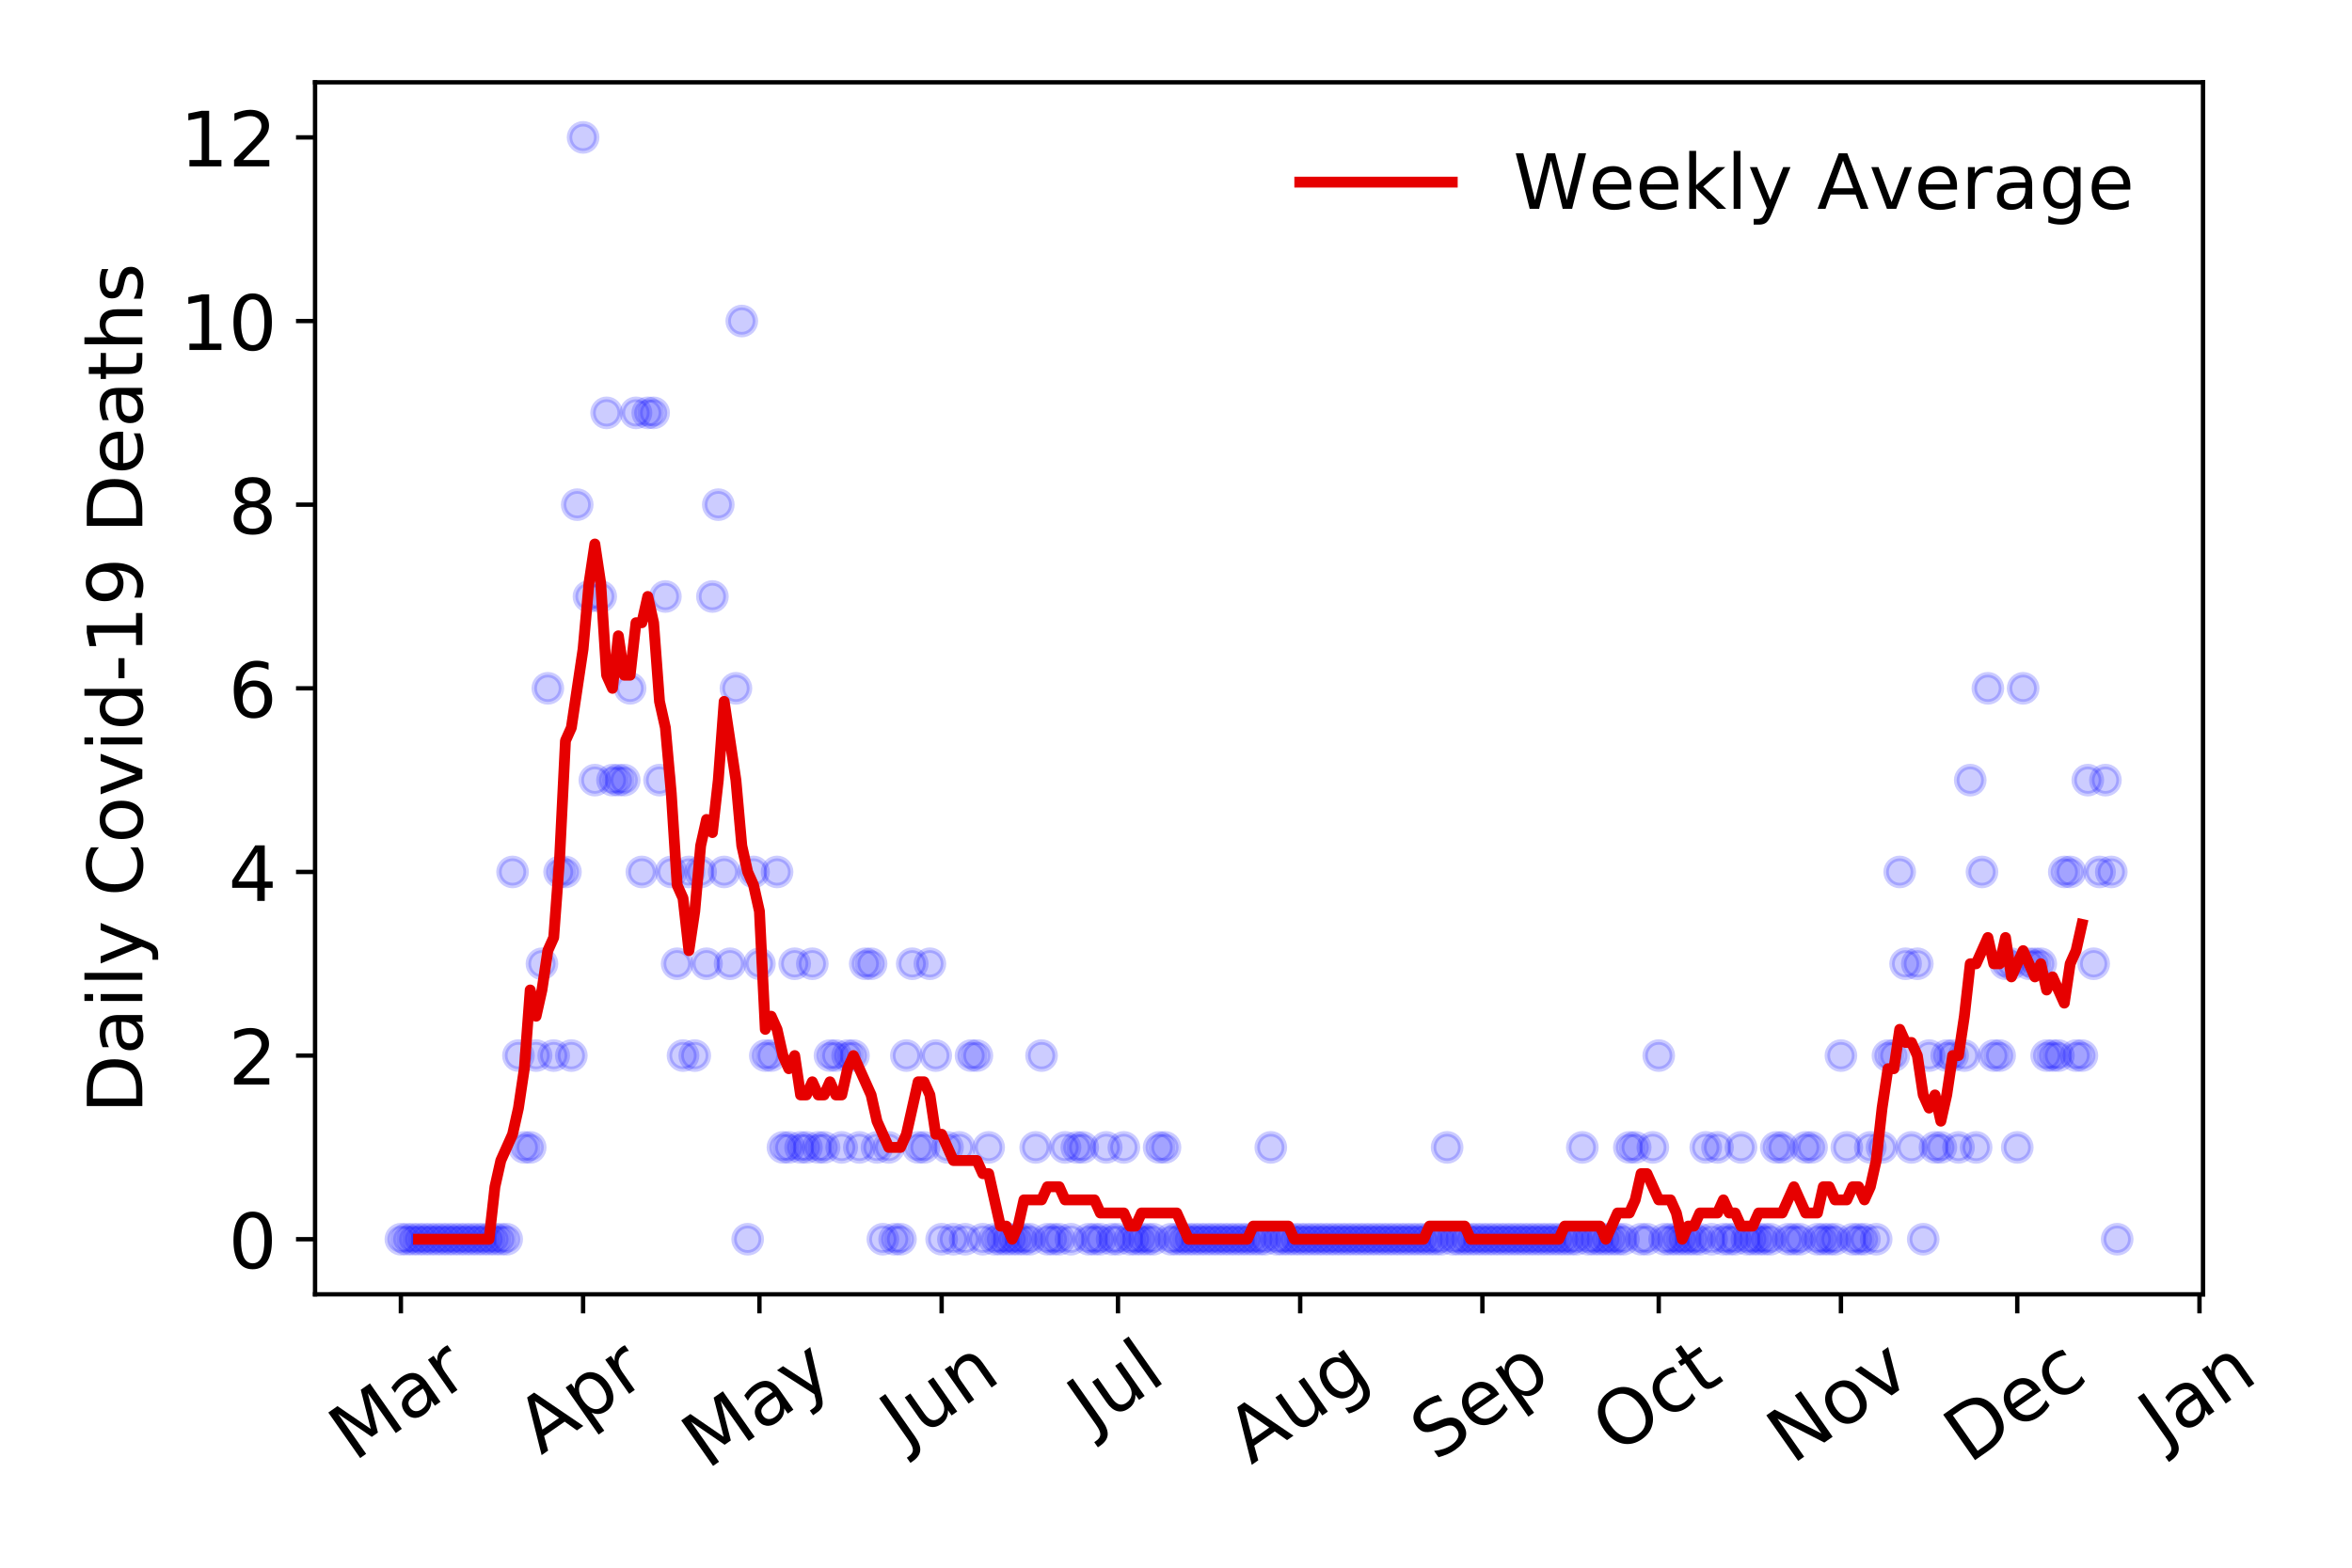 <?xml version="1.0" encoding="utf-8" standalone="no"?>
<!DOCTYPE svg PUBLIC "-//W3C//DTD SVG 1.1//EN"
  "http://www.w3.org/Graphics/SVG/1.1/DTD/svg11.dtd">
<!-- Created with matplotlib (https://matplotlib.org/) -->
<svg height="288pt" version="1.1" viewBox="0 0 432 288" width="432pt" xmlns="http://www.w3.org/2000/svg" xmlns:xlink="http://www.w3.org/1999/xlink">
 <defs>
  <style type="text/css">
*{stroke-linecap:butt;stroke-linejoin:round;}
  </style>
 </defs>
 <g id="figure_1">
  <g id="patch_1">
   <path d="M 0 288 
L 432 288 
L 432 0 
L 0 0 
z
" style="fill:#ffffff;"/>
  </g>
  <g id="axes_1">
   <g id="patch_2">
    <path d="M 57.87 237.778 
L 404.633 237.778 
L 404.633 15.12 
L 57.87 15.12 
z
" style="fill:#ffffff;"/>
   </g>
   <g id="matplotlib.axis_1">
    <g id="xtick_1">
     <g id="line2d_1">
      <defs>
       <path d="M 0 0 
L 0 3.5 
" id="ma5982fae3f" style="stroke:#000000;stroke-width:0.8;"/>
      </defs>
      <g>
       <use style="stroke:#000000;stroke-width:0.8;" x="73.632" xlink:href="#ma5982fae3f" y="237.778"/>
      </g>
     </g>
     <g id="text_1">
      <!-- Mar -->
      <defs>
       <path d="M 9.812 72.906 
L 24.516 72.906 
L 43.109 23.297 
L 61.812 72.906 
L 76.516 72.906 
L 76.516 0 
L 66.891 0 
L 66.891 64.016 
L 48.094 14.016 
L 38.188 14.016 
L 19.391 64.016 
L 19.391 0 
L 9.812 0 
z
" id="DejaVuSans-77"/>
       <path d="M 34.281 27.484 
Q 23.391 27.484 19.188 25 
Q 14.984 22.516 14.984 16.5 
Q 14.984 11.719 18.141 8.906 
Q 21.297 6.109 26.703 6.109 
Q 34.188 6.109 38.703 11.406 
Q 43.219 16.703 43.219 25.484 
L 43.219 27.484 
z
M 52.203 31.203 
L 52.203 0 
L 43.219 0 
L 43.219 8.297 
Q 40.141 3.328 35.547 0.953 
Q 30.953 -1.422 24.312 -1.422 
Q 15.922 -1.422 10.953 3.297 
Q 6 8.016 6 15.922 
Q 6 25.141 12.172 29.828 
Q 18.359 34.516 30.609 34.516 
L 43.219 34.516 
L 43.219 35.406 
Q 43.219 41.609 39.141 45 
Q 35.062 48.391 27.688 48.391 
Q 23 48.391 18.547 47.266 
Q 14.109 46.141 10.016 43.891 
L 10.016 52.203 
Q 14.938 54.109 19.578 55.047 
Q 24.219 56 28.609 56 
Q 40.484 56 46.344 49.844 
Q 52.203 43.703 52.203 31.203 
z
" id="DejaVuSans-97"/>
       <path d="M 41.109 46.297 
Q 39.594 47.172 37.812 47.578 
Q 36.031 48 33.891 48 
Q 26.266 48 22.188 43.047 
Q 18.109 38.094 18.109 28.812 
L 18.109 0 
L 9.078 0 
L 9.078 54.688 
L 18.109 54.688 
L 18.109 46.188 
Q 20.953 51.172 25.484 53.578 
Q 30.031 56 36.531 56 
Q 37.453 56 38.578 55.875 
Q 39.703 55.766 41.062 55.516 
z
" id="DejaVuSans-114"/>
      </defs>
      <g transform="translate(65.029 268.643)rotate(-35)scale(0.14 -0.14)">
       <use xlink:href="#DejaVuSans-77"/>
       <use x="86.279" xlink:href="#DejaVuSans-97"/>
       <use x="147.559" xlink:href="#DejaVuSans-114"/>
      </g>
     </g>
    </g>
    <g id="xtick_2">
     <g id="line2d_2">
      <g>
       <use style="stroke:#000000;stroke-width:0.8;" x="107.099" xlink:href="#ma5982fae3f" y="237.778"/>
      </g>
     </g>
     <g id="text_2">
      <!-- Apr -->
      <defs>
       <path d="M 34.188 63.188 
L 20.797 26.906 
L 47.609 26.906 
z
M 28.609 72.906 
L 39.797 72.906 
L 67.578 0 
L 57.328 0 
L 50.688 18.703 
L 17.828 18.703 
L 11.188 0 
L 0.781 0 
z
" id="DejaVuSans-65"/>
       <path d="M 18.109 8.203 
L 18.109 -20.797 
L 9.078 -20.797 
L 9.078 54.688 
L 18.109 54.688 
L 18.109 46.391 
Q 20.953 51.266 25.266 53.625 
Q 29.594 56 35.594 56 
Q 45.562 56 51.781 48.094 
Q 58.016 40.188 58.016 27.297 
Q 58.016 14.406 51.781 6.484 
Q 45.562 -1.422 35.594 -1.422 
Q 29.594 -1.422 25.266 0.953 
Q 20.953 3.328 18.109 8.203 
z
M 48.688 27.297 
Q 48.688 37.203 44.609 42.844 
Q 40.531 48.484 33.406 48.484 
Q 26.266 48.484 22.188 42.844 
Q 18.109 37.203 18.109 27.297 
Q 18.109 17.391 22.188 11.75 
Q 26.266 6.109 33.406 6.109 
Q 40.531 6.109 44.609 11.75 
Q 48.688 17.391 48.688 27.297 
z
" id="DejaVuSans-112"/>
      </defs>
      <g transform="translate(99.395 267.384)rotate(-35)scale(0.14 -0.14)">
       <use xlink:href="#DejaVuSans-65"/>
       <use x="68.408" xlink:href="#DejaVuSans-112"/>
       <use x="131.885" xlink:href="#DejaVuSans-114"/>
      </g>
     </g>
    </g>
    <g id="xtick_3">
     <g id="line2d_3">
      <g>
       <use style="stroke:#000000;stroke-width:0.8;" x="139.487" xlink:href="#ma5982fae3f" y="237.778"/>
      </g>
     </g>
     <g id="text_3">
      <!-- May -->
      <defs>
       <path d="M 32.172 -5.078 
Q 28.375 -14.844 24.75 -17.812 
Q 21.141 -20.797 15.094 -20.797 
L 7.906 -20.797 
L 7.906 -13.281 
L 13.188 -13.281 
Q 16.891 -13.281 18.938 -11.516 
Q 21 -9.766 23.484 -3.219 
L 25.094 0.875 
L 2.984 54.688 
L 12.5 54.688 
L 29.594 11.922 
L 46.688 54.688 
L 56.203 54.688 
z
" id="DejaVuSans-121"/>
      </defs>
      <g transform="translate(129.847 270.094)rotate(-35)scale(0.14 -0.14)">
       <use xlink:href="#DejaVuSans-77"/>
       <use x="86.279" xlink:href="#DejaVuSans-97"/>
       <use x="147.559" xlink:href="#DejaVuSans-121"/>
      </g>
     </g>
    </g>
    <g id="xtick_4">
     <g id="line2d_4">
      <g>
       <use style="stroke:#000000;stroke-width:0.8;" x="172.954" xlink:href="#ma5982fae3f" y="237.778"/>
      </g>
     </g>
     <g id="text_4">
      <!-- Jun -->
      <defs>
       <path d="M 9.812 72.906 
L 19.672 72.906 
L 19.672 5.078 
Q 19.672 -8.109 14.672 -14.062 
Q 9.672 -20.016 -1.422 -20.016 
L -5.172 -20.016 
L -5.172 -11.719 
L -2.094 -11.719 
Q 4.438 -11.719 7.125 -8.047 
Q 9.812 -4.391 9.812 5.078 
z
" id="DejaVuSans-74"/>
       <path d="M 8.5 21.578 
L 8.5 54.688 
L 17.484 54.688 
L 17.484 21.922 
Q 17.484 14.156 20.5 10.266 
Q 23.531 6.391 29.594 6.391 
Q 36.859 6.391 41.078 11.031 
Q 45.312 15.672 45.312 23.688 
L 45.312 54.688 
L 54.297 54.688 
L 54.297 0 
L 45.312 0 
L 45.312 8.406 
Q 42.047 3.422 37.719 1 
Q 33.406 -1.422 27.688 -1.422 
Q 18.266 -1.422 13.375 4.438 
Q 8.5 10.297 8.5 21.578 
z
M 31.109 56 
z
" id="DejaVuSans-117"/>
       <path d="M 54.891 33.016 
L 54.891 0 
L 45.906 0 
L 45.906 32.719 
Q 45.906 40.484 42.875 44.328 
Q 39.844 48.188 33.797 48.188 
Q 26.516 48.188 22.312 43.547 
Q 18.109 38.922 18.109 30.906 
L 18.109 0 
L 9.078 0 
L 9.078 54.688 
L 18.109 54.688 
L 18.109 46.188 
Q 21.344 51.125 25.703 53.562 
Q 30.078 56 35.797 56 
Q 45.219 56 50.047 50.172 
Q 54.891 44.344 54.891 33.016 
z
" id="DejaVuSans-110"/>
      </defs>
      <g transform="translate(166.21 266.039)rotate(-35)scale(0.14 -0.14)">
       <use xlink:href="#DejaVuSans-74"/>
       <use x="29.492" xlink:href="#DejaVuSans-117"/>
       <use x="92.871" xlink:href="#DejaVuSans-110"/>
      </g>
     </g>
    </g>
    <g id="xtick_5">
     <g id="line2d_5">
      <g>
       <use style="stroke:#000000;stroke-width:0.8;" x="205.342" xlink:href="#ma5982fae3f" y="237.778"/>
      </g>
     </g>
     <g id="text_5">
      <!-- Jul -->
      <defs>
       <path d="M 9.422 75.984 
L 18.406 75.984 
L 18.406 0 
L 9.422 0 
z
" id="DejaVuSans-108"/>
      </defs>
      <g transform="translate(200.639 263.181)rotate(-35)scale(0.14 -0.14)">
       <use xlink:href="#DejaVuSans-74"/>
       <use x="29.492" xlink:href="#DejaVuSans-117"/>
       <use x="92.871" xlink:href="#DejaVuSans-108"/>
      </g>
     </g>
    </g>
    <g id="xtick_6">
     <g id="line2d_6">
      <g>
       <use style="stroke:#000000;stroke-width:0.8;" x="238.809" xlink:href="#ma5982fae3f" y="237.778"/>
      </g>
     </g>
     <g id="text_6">
      <!-- Aug -->
      <defs>
       <path d="M 45.406 27.984 
Q 45.406 37.75 41.375 43.109 
Q 37.359 48.484 30.078 48.484 
Q 22.859 48.484 18.828 43.109 
Q 14.797 37.75 14.797 27.984 
Q 14.797 18.266 18.828 12.891 
Q 22.859 7.516 30.078 7.516 
Q 37.359 7.516 41.375 12.891 
Q 45.406 18.266 45.406 27.984 
z
M 54.391 6.781 
Q 54.391 -7.172 48.188 -13.984 
Q 42 -20.797 29.203 -20.797 
Q 24.469 -20.797 20.266 -20.094 
Q 16.062 -19.391 12.109 -17.922 
L 12.109 -9.188 
Q 16.062 -11.328 19.922 -12.344 
Q 23.781 -13.375 27.781 -13.375 
Q 36.625 -13.375 41.016 -8.766 
Q 45.406 -4.156 45.406 5.172 
L 45.406 9.625 
Q 42.625 4.781 38.281 2.391 
Q 33.938 0 27.875 0 
Q 17.828 0 11.672 7.656 
Q 5.516 15.328 5.516 27.984 
Q 5.516 40.672 11.672 48.328 
Q 17.828 56 27.875 56 
Q 33.938 56 38.281 53.609 
Q 42.625 51.219 45.406 46.391 
L 45.406 54.688 
L 54.391 54.688 
z
" id="DejaVuSans-103"/>
      </defs>
      <g transform="translate(229.828 269.172)rotate(-35)scale(0.14 -0.14)">
       <use xlink:href="#DejaVuSans-65"/>
       <use x="68.408" xlink:href="#DejaVuSans-117"/>
       <use x="131.787" xlink:href="#DejaVuSans-103"/>
      </g>
     </g>
    </g>
    <g id="xtick_7">
     <g id="line2d_7">
      <g>
       <use style="stroke:#000000;stroke-width:0.8;" x="272.276" xlink:href="#ma5982fae3f" y="237.778"/>
      </g>
     </g>
     <g id="text_7">
      <!-- Sep -->
      <defs>
       <path d="M 53.516 70.516 
L 53.516 60.891 
Q 47.906 63.578 42.922 64.891 
Q 37.938 66.219 33.297 66.219 
Q 25.25 66.219 20.875 63.094 
Q 16.5 59.969 16.5 54.203 
Q 16.5 49.359 19.406 46.891 
Q 22.312 44.438 30.422 42.922 
L 36.375 41.703 
Q 47.406 39.594 52.656 34.297 
Q 57.906 29 57.906 20.125 
Q 57.906 9.516 50.797 4.047 
Q 43.703 -1.422 29.984 -1.422 
Q 24.812 -1.422 18.969 -0.25 
Q 13.141 0.922 6.891 3.219 
L 6.891 13.375 
Q 12.891 10.016 18.656 8.297 
Q 24.422 6.594 29.984 6.594 
Q 38.422 6.594 43.016 9.906 
Q 47.609 13.234 47.609 19.391 
Q 47.609 24.75 44.312 27.781 
Q 41.016 30.812 33.5 32.328 
L 27.484 33.5 
Q 16.453 35.688 11.516 40.375 
Q 6.594 45.062 6.594 53.422 
Q 6.594 63.094 13.406 68.656 
Q 20.219 74.219 32.172 74.219 
Q 37.312 74.219 42.625 73.281 
Q 47.953 72.359 53.516 70.516 
z
" id="DejaVuSans-83"/>
       <path d="M 56.203 29.594 
L 56.203 25.203 
L 14.891 25.203 
Q 15.484 15.922 20.484 11.062 
Q 25.484 6.203 34.422 6.203 
Q 39.594 6.203 44.453 7.469 
Q 49.312 8.734 54.109 11.281 
L 54.109 2.781 
Q 49.266 0.734 44.188 -0.344 
Q 39.109 -1.422 33.891 -1.422 
Q 20.797 -1.422 13.156 6.188 
Q 5.516 13.812 5.516 26.812 
Q 5.516 40.234 12.766 48.109 
Q 20.016 56 32.328 56 
Q 43.359 56 49.781 48.891 
Q 56.203 41.797 56.203 29.594 
z
M 47.219 32.234 
Q 47.125 39.594 43.094 43.984 
Q 39.062 48.391 32.422 48.391 
Q 24.906 48.391 20.391 44.141 
Q 15.875 39.891 15.188 32.172 
z
" id="DejaVuSans-101"/>
      </defs>
      <g transform="translate(263.683 268.629)rotate(-35)scale(0.14 -0.14)">
       <use xlink:href="#DejaVuSans-83"/>
       <use x="63.477" xlink:href="#DejaVuSans-101"/>
       <use x="125" xlink:href="#DejaVuSans-112"/>
      </g>
     </g>
    </g>
    <g id="xtick_8">
     <g id="line2d_8">
      <g>
       <use style="stroke:#000000;stroke-width:0.8;" x="304.664" xlink:href="#ma5982fae3f" y="237.778"/>
      </g>
     </g>
     <g id="text_8">
      <!-- Oct -->
      <defs>
       <path d="M 39.406 66.219 
Q 28.656 66.219 22.328 58.203 
Q 16.016 50.203 16.016 36.375 
Q 16.016 22.609 22.328 14.594 
Q 28.656 6.594 39.406 6.594 
Q 50.141 6.594 56.422 14.594 
Q 62.703 22.609 62.703 36.375 
Q 62.703 50.203 56.422 58.203 
Q 50.141 66.219 39.406 66.219 
z
M 39.406 74.219 
Q 54.734 74.219 63.906 63.938 
Q 73.094 53.656 73.094 36.375 
Q 73.094 19.141 63.906 8.859 
Q 54.734 -1.422 39.406 -1.422 
Q 24.031 -1.422 14.812 8.828 
Q 5.609 19.094 5.609 36.375 
Q 5.609 53.656 14.812 63.938 
Q 24.031 74.219 39.406 74.219 
z
" id="DejaVuSans-79"/>
       <path d="M 48.781 52.594 
L 48.781 44.188 
Q 44.969 46.297 41.141 47.344 
Q 37.312 48.391 33.406 48.391 
Q 24.656 48.391 19.812 42.844 
Q 14.984 37.312 14.984 27.297 
Q 14.984 17.281 19.812 11.734 
Q 24.656 6.203 33.406 6.203 
Q 37.312 6.203 41.141 7.25 
Q 44.969 8.297 48.781 10.406 
L 48.781 2.094 
Q 45.016 0.344 40.984 -0.531 
Q 36.969 -1.422 32.422 -1.422 
Q 20.062 -1.422 12.781 6.344 
Q 5.516 14.109 5.516 27.297 
Q 5.516 40.672 12.859 48.328 
Q 20.219 56 33.016 56 
Q 37.156 56 41.109 55.141 
Q 45.062 54.297 48.781 52.594 
z
" id="DejaVuSans-99"/>
       <path d="M 18.312 70.219 
L 18.312 54.688 
L 36.812 54.688 
L 36.812 47.703 
L 18.312 47.703 
L 18.312 18.016 
Q 18.312 11.328 20.141 9.422 
Q 21.969 7.516 27.594 7.516 
L 36.812 7.516 
L 36.812 0 
L 27.594 0 
Q 17.188 0 13.234 3.875 
Q 9.281 7.766 9.281 18.016 
L 9.281 47.703 
L 2.688 47.703 
L 2.688 54.688 
L 9.281 54.688 
L 9.281 70.219 
z
" id="DejaVuSans-116"/>
      </defs>
      <g transform="translate(296.965 267.377)rotate(-35)scale(0.14 -0.14)">
       <use xlink:href="#DejaVuSans-79"/>
       <use x="78.711" xlink:href="#DejaVuSans-99"/>
       <use x="133.691" xlink:href="#DejaVuSans-116"/>
      </g>
     </g>
    </g>
    <g id="xtick_9">
     <g id="line2d_9">
      <g>
       <use style="stroke:#000000;stroke-width:0.8;" x="338.131" xlink:href="#ma5982fae3f" y="237.778"/>
      </g>
     </g>
     <g id="text_9">
      <!-- Nov -->
      <defs>
       <path d="M 9.812 72.906 
L 23.094 72.906 
L 55.422 11.922 
L 55.422 72.906 
L 64.984 72.906 
L 64.984 0 
L 51.703 0 
L 19.391 60.984 
L 19.391 0 
L 9.812 0 
z
" id="DejaVuSans-78"/>
       <path d="M 30.609 48.391 
Q 23.391 48.391 19.188 42.75 
Q 14.984 37.109 14.984 27.297 
Q 14.984 17.484 19.156 11.844 
Q 23.344 6.203 30.609 6.203 
Q 37.797 6.203 41.984 11.859 
Q 46.188 17.531 46.188 27.297 
Q 46.188 37.016 41.984 42.703 
Q 37.797 48.391 30.609 48.391 
z
M 30.609 56 
Q 42.328 56 49.016 48.375 
Q 55.719 40.766 55.719 27.297 
Q 55.719 13.875 49.016 6.219 
Q 42.328 -1.422 30.609 -1.422 
Q 18.844 -1.422 12.172 6.219 
Q 5.516 13.875 5.516 27.297 
Q 5.516 40.766 12.172 48.375 
Q 18.844 56 30.609 56 
z
" id="DejaVuSans-111"/>
       <path d="M 2.984 54.688 
L 12.5 54.688 
L 29.594 8.797 
L 46.688 54.688 
L 56.203 54.688 
L 35.688 0 
L 23.484 0 
z
" id="DejaVuSans-118"/>
      </defs>
      <g transform="translate(329.154 269.166)rotate(-35)scale(0.14 -0.14)">
       <use xlink:href="#DejaVuSans-78"/>
       <use x="74.805" xlink:href="#DejaVuSans-111"/>
       <use x="135.986" xlink:href="#DejaVuSans-118"/>
      </g>
     </g>
    </g>
    <g id="xtick_10">
     <g id="line2d_10">
      <g>
       <use style="stroke:#000000;stroke-width:0.8;" x="370.518" xlink:href="#ma5982fae3f" y="237.778"/>
      </g>
     </g>
     <g id="text_10">
      <!-- Dec -->
      <defs>
       <path d="M 19.672 64.797 
L 19.672 8.109 
L 31.594 8.109 
Q 46.688 8.109 53.688 14.938 
Q 60.688 21.781 60.688 36.531 
Q 60.688 51.172 53.688 57.984 
Q 46.688 64.797 31.594 64.797 
z
M 9.812 72.906 
L 30.078 72.906 
Q 51.266 72.906 61.172 64.094 
Q 71.094 55.281 71.094 36.531 
Q 71.094 17.672 61.125 8.828 
Q 51.172 0 30.078 0 
L 9.812 0 
z
" id="DejaVuSans-68"/>
      </defs>
      <g transform="translate(361.638 269.032)rotate(-35)scale(0.14 -0.14)">
       <use xlink:href="#DejaVuSans-68"/>
       <use x="77.002" xlink:href="#DejaVuSans-101"/>
       <use x="138.525" xlink:href="#DejaVuSans-99"/>
      </g>
     </g>
    </g>
    <g id="xtick_11">
     <g id="line2d_11">
      <g>
       <use style="stroke:#000000;stroke-width:0.8;" x="403.986" xlink:href="#ma5982fae3f" y="237.778"/>
      </g>
     </g>
     <g id="text_11">
      <!-- Jan -->
      <g transform="translate(397.362 265.871)rotate(-35)scale(0.14 -0.14)">
       <use xlink:href="#DejaVuSans-74"/>
       <use x="29.492" xlink:href="#DejaVuSans-97"/>
       <use x="90.771" xlink:href="#DejaVuSans-110"/>
      </g>
     </g>
    </g>
   </g>
   <g id="matplotlib.axis_2">
    <g id="ytick_1">
     <g id="line2d_12">
      <defs>
       <path d="M 0 0 
L -3.5 0 
" id="m812dc6c5d8" style="stroke:#000000;stroke-width:0.8;"/>
      </defs>
      <g>
       <use style="stroke:#000000;stroke-width:0.8;" x="57.87" xlink:href="#m812dc6c5d8" y="227.657"/>
      </g>
     </g>
     <g id="text_12">
      <!-- 0 -->
      <defs>
       <path d="M 31.781 66.406 
Q 24.172 66.406 20.328 58.906 
Q 16.5 51.422 16.5 36.375 
Q 16.5 21.391 20.328 13.891 
Q 24.172 6.391 31.781 6.391 
Q 39.453 6.391 43.281 13.891 
Q 47.125 21.391 47.125 36.375 
Q 47.125 51.422 43.281 58.906 
Q 39.453 66.406 31.781 66.406 
z
M 31.781 74.219 
Q 44.047 74.219 50.516 64.516 
Q 56.984 54.828 56.984 36.375 
Q 56.984 17.969 50.516 8.266 
Q 44.047 -1.422 31.781 -1.422 
Q 19.531 -1.422 13.062 8.266 
Q 6.594 17.969 6.594 36.375 
Q 6.594 54.828 13.062 64.516 
Q 19.531 74.219 31.781 74.219 
z
" id="DejaVuSans-48"/>
      </defs>
      <g transform="translate(41.962 232.976)scale(0.14 -0.14)">
       <use xlink:href="#DejaVuSans-48"/>
      </g>
     </g>
    </g>
    <g id="ytick_2">
     <g id="line2d_13">
      <g>
       <use style="stroke:#000000;stroke-width:0.8;" x="57.87" xlink:href="#m812dc6c5d8" y="193.921"/>
      </g>
     </g>
     <g id="text_13">
      <!-- 2 -->
      <defs>
       <path d="M 19.188 8.297 
L 53.609 8.297 
L 53.609 0 
L 7.328 0 
L 7.328 8.297 
Q 12.938 14.109 22.625 23.891 
Q 32.328 33.688 34.812 36.531 
Q 39.547 41.844 41.422 45.531 
Q 43.312 49.219 43.312 52.781 
Q 43.312 58.594 39.234 62.25 
Q 35.156 65.922 28.609 65.922 
Q 23.969 65.922 18.812 64.312 
Q 13.672 62.703 7.812 59.422 
L 7.812 69.391 
Q 13.766 71.781 18.938 73 
Q 24.125 74.219 28.422 74.219 
Q 39.75 74.219 46.484 68.547 
Q 53.219 62.891 53.219 53.422 
Q 53.219 48.922 51.531 44.891 
Q 49.859 40.875 45.406 35.406 
Q 44.188 33.984 37.641 27.219 
Q 31.109 20.453 19.188 8.297 
z
" id="DejaVuSans-50"/>
      </defs>
      <g transform="translate(41.962 199.24)scale(0.14 -0.14)">
       <use xlink:href="#DejaVuSans-50"/>
      </g>
     </g>
    </g>
    <g id="ytick_3">
     <g id="line2d_14">
      <g>
       <use style="stroke:#000000;stroke-width:0.8;" x="57.87" xlink:href="#m812dc6c5d8" y="160.185"/>
      </g>
     </g>
     <g id="text_14">
      <!-- 4 -->
      <defs>
       <path d="M 37.797 64.312 
L 12.891 25.391 
L 37.797 25.391 
z
M 35.203 72.906 
L 47.609 72.906 
L 47.609 25.391 
L 58.016 25.391 
L 58.016 17.188 
L 47.609 17.188 
L 47.609 0 
L 37.797 0 
L 37.797 17.188 
L 4.891 17.188 
L 4.891 26.703 
z
" id="DejaVuSans-52"/>
      </defs>
      <g transform="translate(41.962 165.504)scale(0.14 -0.14)">
       <use xlink:href="#DejaVuSans-52"/>
      </g>
     </g>
    </g>
    <g id="ytick_4">
     <g id="line2d_15">
      <g>
       <use style="stroke:#000000;stroke-width:0.8;" x="57.87" xlink:href="#m812dc6c5d8" y="126.449"/>
      </g>
     </g>
     <g id="text_15">
      <!-- 6 -->
      <defs>
       <path d="M 33.016 40.375 
Q 26.375 40.375 22.484 35.828 
Q 18.609 31.297 18.609 23.391 
Q 18.609 15.531 22.484 10.953 
Q 26.375 6.391 33.016 6.391 
Q 39.656 6.391 43.531 10.953 
Q 47.406 15.531 47.406 23.391 
Q 47.406 31.297 43.531 35.828 
Q 39.656 40.375 33.016 40.375 
z
M 52.594 71.297 
L 52.594 62.312 
Q 48.875 64.062 45.094 64.984 
Q 41.312 65.922 37.594 65.922 
Q 27.828 65.922 22.672 59.328 
Q 17.531 52.734 16.797 39.406 
Q 19.672 43.656 24.016 45.922 
Q 28.375 48.188 33.594 48.188 
Q 44.578 48.188 50.953 41.516 
Q 57.328 34.859 57.328 23.391 
Q 57.328 12.156 50.688 5.359 
Q 44.047 -1.422 33.016 -1.422 
Q 20.359 -1.422 13.672 8.266 
Q 6.984 17.969 6.984 36.375 
Q 6.984 53.656 15.188 63.938 
Q 23.391 74.219 37.203 74.219 
Q 40.922 74.219 44.703 73.484 
Q 48.484 72.75 52.594 71.297 
z
" id="DejaVuSans-54"/>
      </defs>
      <g transform="translate(41.962 131.768)scale(0.14 -0.14)">
       <use xlink:href="#DejaVuSans-54"/>
      </g>
     </g>
    </g>
    <g id="ytick_5">
     <g id="line2d_16">
      <g>
       <use style="stroke:#000000;stroke-width:0.8;" x="57.87" xlink:href="#m812dc6c5d8" y="92.713"/>
      </g>
     </g>
     <g id="text_16">
      <!-- 8 -->
      <defs>
       <path d="M 31.781 34.625 
Q 24.75 34.625 20.719 30.859 
Q 16.703 27.094 16.703 20.516 
Q 16.703 13.922 20.719 10.156 
Q 24.75 6.391 31.781 6.391 
Q 38.812 6.391 42.859 10.172 
Q 46.922 13.969 46.922 20.516 
Q 46.922 27.094 42.891 30.859 
Q 38.875 34.625 31.781 34.625 
z
M 21.922 38.812 
Q 15.578 40.375 12.031 44.719 
Q 8.5 49.078 8.5 55.328 
Q 8.5 64.062 14.719 69.141 
Q 20.953 74.219 31.781 74.219 
Q 42.672 74.219 48.875 69.141 
Q 55.078 64.062 55.078 55.328 
Q 55.078 49.078 51.531 44.719 
Q 48 40.375 41.703 38.812 
Q 48.828 37.156 52.797 32.312 
Q 56.781 27.484 56.781 20.516 
Q 56.781 9.906 50.312 4.234 
Q 43.844 -1.422 31.781 -1.422 
Q 19.734 -1.422 13.25 4.234 
Q 6.781 9.906 6.781 20.516 
Q 6.781 27.484 10.781 32.312 
Q 14.797 37.156 21.922 38.812 
z
M 18.312 54.391 
Q 18.312 48.734 21.844 45.562 
Q 25.391 42.391 31.781 42.391 
Q 38.141 42.391 41.719 45.562 
Q 45.312 48.734 45.312 54.391 
Q 45.312 60.062 41.719 63.234 
Q 38.141 66.406 31.781 66.406 
Q 25.391 66.406 21.844 63.234 
Q 18.312 60.062 18.312 54.391 
z
" id="DejaVuSans-56"/>
      </defs>
      <g transform="translate(41.962 98.032)scale(0.14 -0.14)">
       <use xlink:href="#DejaVuSans-56"/>
      </g>
     </g>
    </g>
    <g id="ytick_6">
     <g id="line2d_17">
      <g>
       <use style="stroke:#000000;stroke-width:0.8;" x="57.87" xlink:href="#m812dc6c5d8" y="58.977"/>
      </g>
     </g>
     <g id="text_17">
      <!-- 10 -->
      <defs>
       <path d="M 12.406 8.297 
L 28.516 8.297 
L 28.516 63.922 
L 10.984 60.406 
L 10.984 69.391 
L 28.422 72.906 
L 38.281 72.906 
L 38.281 8.297 
L 54.391 8.297 
L 54.391 0 
L 12.406 0 
z
" id="DejaVuSans-49"/>
      </defs>
      <g transform="translate(33.055 64.296)scale(0.14 -0.14)">
       <use xlink:href="#DejaVuSans-49"/>
       <use x="63.623" xlink:href="#DejaVuSans-48"/>
      </g>
     </g>
    </g>
    <g id="ytick_7">
     <g id="line2d_18">
      <g>
       <use style="stroke:#000000;stroke-width:0.8;" x="57.87" xlink:href="#m812dc6c5d8" y="25.241"/>
      </g>
     </g>
     <g id="text_18">
      <!-- 12 -->
      <g transform="translate(33.055 30.56)scale(0.14 -0.14)">
       <use xlink:href="#DejaVuSans-49"/>
       <use x="63.623" xlink:href="#DejaVuSans-50"/>
      </g>
     </g>
    </g>
    <g id="text_19">
     <!-- Daily Covid-19 Deaths -->
     <defs>
      <path d="M 9.422 54.688 
L 18.406 54.688 
L 18.406 0 
L 9.422 0 
z
M 9.422 75.984 
L 18.406 75.984 
L 18.406 64.594 
L 9.422 64.594 
z
" id="DejaVuSans-105"/>
      <path id="DejaVuSans-32"/>
      <path d="M 64.406 67.281 
L 64.406 56.891 
Q 59.422 61.531 53.781 63.812 
Q 48.141 66.109 41.797 66.109 
Q 29.297 66.109 22.656 58.469 
Q 16.016 50.828 16.016 36.375 
Q 16.016 21.969 22.656 14.328 
Q 29.297 6.688 41.797 6.688 
Q 48.141 6.688 53.781 8.984 
Q 59.422 11.281 64.406 15.922 
L 64.406 5.609 
Q 59.234 2.094 53.438 0.328 
Q 47.656 -1.422 41.219 -1.422 
Q 24.656 -1.422 15.125 8.703 
Q 5.609 18.844 5.609 36.375 
Q 5.609 53.953 15.125 64.078 
Q 24.656 74.219 41.219 74.219 
Q 47.75 74.219 53.531 72.484 
Q 59.328 70.75 64.406 67.281 
z
" id="DejaVuSans-67"/>
      <path d="M 45.406 46.391 
L 45.406 75.984 
L 54.391 75.984 
L 54.391 0 
L 45.406 0 
L 45.406 8.203 
Q 42.578 3.328 38.25 0.953 
Q 33.938 -1.422 27.875 -1.422 
Q 17.969 -1.422 11.734 6.484 
Q 5.516 14.406 5.516 27.297 
Q 5.516 40.188 11.734 48.094 
Q 17.969 56 27.875 56 
Q 33.938 56 38.25 53.625 
Q 42.578 51.266 45.406 46.391 
z
M 14.797 27.297 
Q 14.797 17.391 18.875 11.75 
Q 22.953 6.109 30.078 6.109 
Q 37.203 6.109 41.297 11.75 
Q 45.406 17.391 45.406 27.297 
Q 45.406 37.203 41.297 42.844 
Q 37.203 48.484 30.078 48.484 
Q 22.953 48.484 18.875 42.844 
Q 14.797 37.203 14.797 27.297 
z
" id="DejaVuSans-100"/>
      <path d="M 4.891 31.391 
L 31.203 31.391 
L 31.203 23.391 
L 4.891 23.391 
z
" id="DejaVuSans-45"/>
      <path d="M 10.984 1.516 
L 10.984 10.5 
Q 14.703 8.734 18.5 7.812 
Q 22.312 6.891 25.984 6.891 
Q 35.75 6.891 40.891 13.453 
Q 46.047 20.016 46.781 33.406 
Q 43.953 29.203 39.594 26.953 
Q 35.25 24.703 29.984 24.703 
Q 19.047 24.703 12.672 31.312 
Q 6.297 37.938 6.297 49.422 
Q 6.297 60.641 12.938 67.422 
Q 19.578 74.219 30.609 74.219 
Q 43.266 74.219 49.922 64.516 
Q 56.594 54.828 56.594 36.375 
Q 56.594 19.141 48.406 8.859 
Q 40.234 -1.422 26.422 -1.422 
Q 22.703 -1.422 18.891 -0.688 
Q 15.094 0.047 10.984 1.516 
z
M 30.609 32.422 
Q 37.25 32.422 41.125 36.953 
Q 45.016 41.5 45.016 49.422 
Q 45.016 57.281 41.125 61.844 
Q 37.25 66.406 30.609 66.406 
Q 23.969 66.406 20.094 61.844 
Q 16.219 57.281 16.219 49.422 
Q 16.219 41.5 20.094 36.953 
Q 23.969 32.422 30.609 32.422 
z
" id="DejaVuSans-57"/>
      <path d="M 54.891 33.016 
L 54.891 0 
L 45.906 0 
L 45.906 32.719 
Q 45.906 40.484 42.875 44.328 
Q 39.844 48.188 33.797 48.188 
Q 26.516 48.188 22.312 43.547 
Q 18.109 38.922 18.109 30.906 
L 18.109 0 
L 9.078 0 
L 9.078 75.984 
L 18.109 75.984 
L 18.109 46.188 
Q 21.344 51.125 25.703 53.562 
Q 30.078 56 35.797 56 
Q 45.219 56 50.047 50.172 
Q 54.891 44.344 54.891 33.016 
z
" id="DejaVuSans-104"/>
      <path d="M 44.281 53.078 
L 44.281 44.578 
Q 40.484 46.531 36.375 47.5 
Q 32.281 48.484 27.875 48.484 
Q 21.188 48.484 17.844 46.438 
Q 14.5 44.391 14.5 40.281 
Q 14.5 37.156 16.891 35.375 
Q 19.281 33.594 26.516 31.984 
L 29.594 31.297 
Q 39.156 29.25 43.188 25.516 
Q 47.219 21.781 47.219 15.094 
Q 47.219 7.469 41.188 3.016 
Q 35.156 -1.422 24.609 -1.422 
Q 20.219 -1.422 15.453 -0.562 
Q 10.688 0.297 5.422 2 
L 5.422 11.281 
Q 10.406 8.688 15.234 7.391 
Q 20.062 6.109 24.812 6.109 
Q 31.156 6.109 34.562 8.281 
Q 37.984 10.453 37.984 14.406 
Q 37.984 18.062 35.516 20.016 
Q 33.062 21.969 24.703 23.781 
L 21.578 24.516 
Q 13.234 26.266 9.516 29.906 
Q 5.812 33.547 5.812 39.891 
Q 5.812 47.609 11.281 51.797 
Q 16.75 56 26.812 56 
Q 31.781 56 36.172 55.266 
Q 40.578 54.547 44.281 53.078 
z
" id="DejaVuSans-115"/>
     </defs>
     <g transform="translate(26.143 204.56)rotate(-90)scale(0.14 -0.14)">
      <use xlink:href="#DejaVuSans-68"/>
      <use x="77.002" xlink:href="#DejaVuSans-97"/>
      <use x="138.281" xlink:href="#DejaVuSans-105"/>
      <use x="166.064" xlink:href="#DejaVuSans-108"/>
      <use x="193.848" xlink:href="#DejaVuSans-121"/>
      <use x="253.027" xlink:href="#DejaVuSans-32"/>
      <use x="284.814" xlink:href="#DejaVuSans-67"/>
      <use x="354.639" xlink:href="#DejaVuSans-111"/>
      <use x="415.82" xlink:href="#DejaVuSans-118"/>
      <use x="475" xlink:href="#DejaVuSans-105"/>
      <use x="502.783" xlink:href="#DejaVuSans-100"/>
      <use x="566.26" xlink:href="#DejaVuSans-45"/>
      <use x="602.344" xlink:href="#DejaVuSans-49"/>
      <use x="665.967" xlink:href="#DejaVuSans-57"/>
      <use x="729.59" xlink:href="#DejaVuSans-32"/>
      <use x="761.377" xlink:href="#DejaVuSans-68"/>
      <use x="838.379" xlink:href="#DejaVuSans-101"/>
      <use x="899.902" xlink:href="#DejaVuSans-97"/>
      <use x="961.182" xlink:href="#DejaVuSans-116"/>
      <use x="1000.391" xlink:href="#DejaVuSans-104"/>
      <use x="1063.77" xlink:href="#DejaVuSans-115"/>
     </g>
    </g>
   </g>
   <g id="line2d_19">
    <defs>
     <path d="M 0 2.5 
C 0.663 2.5 1.299 2.237 1.768 1.768 
C 2.237 1.299 2.5 0.663 2.5 0 
C 2.5 -0.663 2.237 -1.299 1.768 -1.768 
C 1.299 -2.237 0.663 -2.5 0 -2.5 
C -0.663 -2.5 -1.299 -2.237 -1.768 -1.768 
C -2.237 -1.299 -2.5 -0.663 -2.5 0 
C -2.5 0.663 -2.237 1.299 -1.768 1.768 
C -1.299 2.237 -0.663 2.5 0 2.5 
z
" id="mf8df43b9f1" style="stroke:#0000ff;stroke-opacity:0.2;"/>
    </defs>
    <g clip-path="url(#p4ce4390306)">
     <use style="fill:#0000ff;fill-opacity:0.2;stroke:#0000ff;stroke-opacity:0.2;" x="73.632" xlink:href="#mf8df43b9f1" y="227.657"/>
     <use style="fill:#0000ff;fill-opacity:0.2;stroke:#0000ff;stroke-opacity:0.2;" x="74.712" xlink:href="#mf8df43b9f1" y="227.657"/>
     <use style="fill:#0000ff;fill-opacity:0.2;stroke:#0000ff;stroke-opacity:0.2;" x="75.791" xlink:href="#mf8df43b9f1" y="227.657"/>
     <use style="fill:#0000ff;fill-opacity:0.2;stroke:#0000ff;stroke-opacity:0.2;" x="76.871" xlink:href="#mf8df43b9f1" y="227.657"/>
     <use style="fill:#0000ff;fill-opacity:0.2;stroke:#0000ff;stroke-opacity:0.2;" x="77.95" xlink:href="#mf8df43b9f1" y="227.657"/>
     <use style="fill:#0000ff;fill-opacity:0.2;stroke:#0000ff;stroke-opacity:0.2;" x="79.03" xlink:href="#mf8df43b9f1" y="227.657"/>
     <use style="fill:#0000ff;fill-opacity:0.2;stroke:#0000ff;stroke-opacity:0.2;" x="80.109" xlink:href="#mf8df43b9f1" y="227.657"/>
     <use style="fill:#0000ff;fill-opacity:0.2;stroke:#0000ff;stroke-opacity:0.2;" x="81.189" xlink:href="#mf8df43b9f1" y="227.657"/>
     <use style="fill:#0000ff;fill-opacity:0.2;stroke:#0000ff;stroke-opacity:0.2;" x="82.269" xlink:href="#mf8df43b9f1" y="227.657"/>
     <use style="fill:#0000ff;fill-opacity:0.2;stroke:#0000ff;stroke-opacity:0.2;" x="83.348" xlink:href="#mf8df43b9f1" y="227.657"/>
     <use style="fill:#0000ff;fill-opacity:0.2;stroke:#0000ff;stroke-opacity:0.2;" x="84.428" xlink:href="#mf8df43b9f1" y="227.657"/>
     <use style="fill:#0000ff;fill-opacity:0.2;stroke:#0000ff;stroke-opacity:0.2;" x="85.507" xlink:href="#mf8df43b9f1" y="227.657"/>
     <use style="fill:#0000ff;fill-opacity:0.2;stroke:#0000ff;stroke-opacity:0.2;" x="86.587" xlink:href="#mf8df43b9f1" y="227.657"/>
     <use style="fill:#0000ff;fill-opacity:0.2;stroke:#0000ff;stroke-opacity:0.2;" x="87.667" xlink:href="#mf8df43b9f1" y="227.657"/>
     <use style="fill:#0000ff;fill-opacity:0.2;stroke:#0000ff;stroke-opacity:0.2;" x="88.746" xlink:href="#mf8df43b9f1" y="227.657"/>
     <use style="fill:#0000ff;fill-opacity:0.2;stroke:#0000ff;stroke-opacity:0.2;" x="89.826" xlink:href="#mf8df43b9f1" y="227.657"/>
     <use style="fill:#0000ff;fill-opacity:0.2;stroke:#0000ff;stroke-opacity:0.2;" x="90.905" xlink:href="#mf8df43b9f1" y="227.657"/>
     <use style="fill:#0000ff;fill-opacity:0.2;stroke:#0000ff;stroke-opacity:0.2;" x="91.985" xlink:href="#mf8df43b9f1" y="227.657"/>
     <use style="fill:#0000ff;fill-opacity:0.2;stroke:#0000ff;stroke-opacity:0.2;" x="93.065" xlink:href="#mf8df43b9f1" y="227.657"/>
     <use style="fill:#0000ff;fill-opacity:0.2;stroke:#0000ff;stroke-opacity:0.2;" x="94.144" xlink:href="#mf8df43b9f1" y="160.185"/>
     <use style="fill:#0000ff;fill-opacity:0.2;stroke:#0000ff;stroke-opacity:0.2;" x="95.224" xlink:href="#mf8df43b9f1" y="193.921"/>
     <use style="fill:#0000ff;fill-opacity:0.2;stroke:#0000ff;stroke-opacity:0.2;" x="96.303" xlink:href="#mf8df43b9f1" y="210.789"/>
     <use style="fill:#0000ff;fill-opacity:0.2;stroke:#0000ff;stroke-opacity:0.2;" x="97.383" xlink:href="#mf8df43b9f1" y="210.789"/>
     <use style="fill:#0000ff;fill-opacity:0.2;stroke:#0000ff;stroke-opacity:0.2;" x="98.462" xlink:href="#mf8df43b9f1" y="193.921"/>
     <use style="fill:#0000ff;fill-opacity:0.2;stroke:#0000ff;stroke-opacity:0.2;" x="99.542" xlink:href="#mf8df43b9f1" y="177.053"/>
     <use style="fill:#0000ff;fill-opacity:0.2;stroke:#0000ff;stroke-opacity:0.2;" x="100.622" xlink:href="#mf8df43b9f1" y="126.449"/>
     <use style="fill:#0000ff;fill-opacity:0.2;stroke:#0000ff;stroke-opacity:0.2;" x="101.701" xlink:href="#mf8df43b9f1" y="193.921"/>
     <use style="fill:#0000ff;fill-opacity:0.2;stroke:#0000ff;stroke-opacity:0.2;" x="102.781" xlink:href="#mf8df43b9f1" y="160.185"/>
     <use style="fill:#0000ff;fill-opacity:0.2;stroke:#0000ff;stroke-opacity:0.2;" x="103.86" xlink:href="#mf8df43b9f1" y="160.185"/>
     <use style="fill:#0000ff;fill-opacity:0.2;stroke:#0000ff;stroke-opacity:0.2;" x="104.94" xlink:href="#mf8df43b9f1" y="193.921"/>
     <use style="fill:#0000ff;fill-opacity:0.2;stroke:#0000ff;stroke-opacity:0.2;" x="106.02" xlink:href="#mf8df43b9f1" y="92.713"/>
     <use style="fill:#0000ff;fill-opacity:0.2;stroke:#0000ff;stroke-opacity:0.2;" x="107.099" xlink:href="#mf8df43b9f1" y="25.241"/>
     <use style="fill:#0000ff;fill-opacity:0.2;stroke:#0000ff;stroke-opacity:0.2;" x="108.179" xlink:href="#mf8df43b9f1" y="109.581"/>
     <use style="fill:#0000ff;fill-opacity:0.2;stroke:#0000ff;stroke-opacity:0.2;" x="109.258" xlink:href="#mf8df43b9f1" y="143.317"/>
     <use style="fill:#0000ff;fill-opacity:0.2;stroke:#0000ff;stroke-opacity:0.2;" x="110.338" xlink:href="#mf8df43b9f1" y="109.581"/>
     <use style="fill:#0000ff;fill-opacity:0.2;stroke:#0000ff;stroke-opacity:0.2;" x="111.418" xlink:href="#mf8df43b9f1" y="75.845"/>
     <use style="fill:#0000ff;fill-opacity:0.2;stroke:#0000ff;stroke-opacity:0.2;" x="112.497" xlink:href="#mf8df43b9f1" y="143.317"/>
     <use style="fill:#0000ff;fill-opacity:0.2;stroke:#0000ff;stroke-opacity:0.2;" x="113.577" xlink:href="#mf8df43b9f1" y="143.317"/>
     <use style="fill:#0000ff;fill-opacity:0.2;stroke:#0000ff;stroke-opacity:0.2;" x="114.656" xlink:href="#mf8df43b9f1" y="143.317"/>
     <use style="fill:#0000ff;fill-opacity:0.2;stroke:#0000ff;stroke-opacity:0.2;" x="115.736" xlink:href="#mf8df43b9f1" y="126.449"/>
     <use style="fill:#0000ff;fill-opacity:0.2;stroke:#0000ff;stroke-opacity:0.2;" x="116.815" xlink:href="#mf8df43b9f1" y="75.845"/>
     <use style="fill:#0000ff;fill-opacity:0.2;stroke:#0000ff;stroke-opacity:0.2;" x="117.895" xlink:href="#mf8df43b9f1" y="160.185"/>
     <use style="fill:#0000ff;fill-opacity:0.2;stroke:#0000ff;stroke-opacity:0.2;" x="118.975" xlink:href="#mf8df43b9f1" y="75.845"/>
     <use style="fill:#0000ff;fill-opacity:0.2;stroke:#0000ff;stroke-opacity:0.2;" x="120.054" xlink:href="#mf8df43b9f1" y="75.845"/>
     <use style="fill:#0000ff;fill-opacity:0.2;stroke:#0000ff;stroke-opacity:0.2;" x="121.134" xlink:href="#mf8df43b9f1" y="143.317"/>
     <use style="fill:#0000ff;fill-opacity:0.2;stroke:#0000ff;stroke-opacity:0.2;" x="122.213" xlink:href="#mf8df43b9f1" y="109.581"/>
     <use style="fill:#0000ff;fill-opacity:0.2;stroke:#0000ff;stroke-opacity:0.2;" x="123.293" xlink:href="#mf8df43b9f1" y="160.185"/>
     <use style="fill:#0000ff;fill-opacity:0.2;stroke:#0000ff;stroke-opacity:0.2;" x="124.373" xlink:href="#mf8df43b9f1" y="177.053"/>
     <use style="fill:#0000ff;fill-opacity:0.2;stroke:#0000ff;stroke-opacity:0.2;" x="125.452" xlink:href="#mf8df43b9f1" y="193.921"/>
     <use style="fill:#0000ff;fill-opacity:0.2;stroke:#0000ff;stroke-opacity:0.2;" x="126.532" xlink:href="#mf8df43b9f1" y="160.185"/>
     <use style="fill:#0000ff;fill-opacity:0.2;stroke:#0000ff;stroke-opacity:0.2;" x="127.611" xlink:href="#mf8df43b9f1" y="193.921"/>
     <use style="fill:#0000ff;fill-opacity:0.2;stroke:#0000ff;stroke-opacity:0.2;" x="128.691" xlink:href="#mf8df43b9f1" y="160.185"/>
     <use style="fill:#0000ff;fill-opacity:0.2;stroke:#0000ff;stroke-opacity:0.2;" x="129.77" xlink:href="#mf8df43b9f1" y="177.053"/>
     <use style="fill:#0000ff;fill-opacity:0.2;stroke:#0000ff;stroke-opacity:0.2;" x="130.85" xlink:href="#mf8df43b9f1" y="109.581"/>
     <use style="fill:#0000ff;fill-opacity:0.2;stroke:#0000ff;stroke-opacity:0.2;" x="131.93" xlink:href="#mf8df43b9f1" y="92.713"/>
     <use style="fill:#0000ff;fill-opacity:0.2;stroke:#0000ff;stroke-opacity:0.2;" x="133.009" xlink:href="#mf8df43b9f1" y="160.185"/>
     <use style="fill:#0000ff;fill-opacity:0.2;stroke:#0000ff;stroke-opacity:0.2;" x="134.089" xlink:href="#mf8df43b9f1" y="177.053"/>
     <use style="fill:#0000ff;fill-opacity:0.2;stroke:#0000ff;stroke-opacity:0.2;" x="135.168" xlink:href="#mf8df43b9f1" y="126.449"/>
     <use style="fill:#0000ff;fill-opacity:0.2;stroke:#0000ff;stroke-opacity:0.2;" x="136.248" xlink:href="#mf8df43b9f1" y="58.977"/>
     <use style="fill:#0000ff;fill-opacity:0.2;stroke:#0000ff;stroke-opacity:0.2;" x="137.328" xlink:href="#mf8df43b9f1" y="227.657"/>
     <use style="fill:#0000ff;fill-opacity:0.2;stroke:#0000ff;stroke-opacity:0.2;" x="138.407" xlink:href="#mf8df43b9f1" y="160.185"/>
     <use style="fill:#0000ff;fill-opacity:0.2;stroke:#0000ff;stroke-opacity:0.2;" x="139.487" xlink:href="#mf8df43b9f1" y="177.053"/>
     <use style="fill:#0000ff;fill-opacity:0.2;stroke:#0000ff;stroke-opacity:0.2;" x="140.566" xlink:href="#mf8df43b9f1" y="193.921"/>
     <use style="fill:#0000ff;fill-opacity:0.2;stroke:#0000ff;stroke-opacity:0.2;" x="141.646" xlink:href="#mf8df43b9f1" y="193.921"/>
     <use style="fill:#0000ff;fill-opacity:0.2;stroke:#0000ff;stroke-opacity:0.2;" x="142.726" xlink:href="#mf8df43b9f1" y="160.185"/>
     <use style="fill:#0000ff;fill-opacity:0.2;stroke:#0000ff;stroke-opacity:0.2;" x="143.805" xlink:href="#mf8df43b9f1" y="210.789"/>
     <use style="fill:#0000ff;fill-opacity:0.2;stroke:#0000ff;stroke-opacity:0.2;" x="144.885" xlink:href="#mf8df43b9f1" y="210.789"/>
     <use style="fill:#0000ff;fill-opacity:0.2;stroke:#0000ff;stroke-opacity:0.2;" x="145.964" xlink:href="#mf8df43b9f1" y="177.053"/>
     <use style="fill:#0000ff;fill-opacity:0.2;stroke:#0000ff;stroke-opacity:0.2;" x="147.044" xlink:href="#mf8df43b9f1" y="210.789"/>
     <use style="fill:#0000ff;fill-opacity:0.2;stroke:#0000ff;stroke-opacity:0.2;" x="148.123" xlink:href="#mf8df43b9f1" y="210.789"/>
     <use style="fill:#0000ff;fill-opacity:0.2;stroke:#0000ff;stroke-opacity:0.2;" x="149.203" xlink:href="#mf8df43b9f1" y="177.053"/>
     <use style="fill:#0000ff;fill-opacity:0.2;stroke:#0000ff;stroke-opacity:0.2;" x="150.283" xlink:href="#mf8df43b9f1" y="210.789"/>
     <use style="fill:#0000ff;fill-opacity:0.2;stroke:#0000ff;stroke-opacity:0.2;" x="151.362" xlink:href="#mf8df43b9f1" y="210.789"/>
     <use style="fill:#0000ff;fill-opacity:0.2;stroke:#0000ff;stroke-opacity:0.2;" x="152.442" xlink:href="#mf8df43b9f1" y="193.921"/>
     <use style="fill:#0000ff;fill-opacity:0.2;stroke:#0000ff;stroke-opacity:0.2;" x="153.521" xlink:href="#mf8df43b9f1" y="193.921"/>
     <use style="fill:#0000ff;fill-opacity:0.2;stroke:#0000ff;stroke-opacity:0.2;" x="154.601" xlink:href="#mf8df43b9f1" y="210.789"/>
     <use style="fill:#0000ff;fill-opacity:0.2;stroke:#0000ff;stroke-opacity:0.2;" x="155.681" xlink:href="#mf8df43b9f1" y="193.921"/>
     <use style="fill:#0000ff;fill-opacity:0.2;stroke:#0000ff;stroke-opacity:0.2;" x="156.76" xlink:href="#mf8df43b9f1" y="193.921"/>
     <use style="fill:#0000ff;fill-opacity:0.2;stroke:#0000ff;stroke-opacity:0.2;" x="157.84" xlink:href="#mf8df43b9f1" y="210.789"/>
     <use style="fill:#0000ff;fill-opacity:0.2;stroke:#0000ff;stroke-opacity:0.2;" x="158.919" xlink:href="#mf8df43b9f1" y="177.053"/>
     <use style="fill:#0000ff;fill-opacity:0.2;stroke:#0000ff;stroke-opacity:0.2;" x="159.999" xlink:href="#mf8df43b9f1" y="177.053"/>
     <use style="fill:#0000ff;fill-opacity:0.2;stroke:#0000ff;stroke-opacity:0.2;" x="161.078" xlink:href="#mf8df43b9f1" y="210.789"/>
     <use style="fill:#0000ff;fill-opacity:0.2;stroke:#0000ff;stroke-opacity:0.2;" x="162.158" xlink:href="#mf8df43b9f1" y="227.657"/>
     <use style="fill:#0000ff;fill-opacity:0.2;stroke:#0000ff;stroke-opacity:0.2;" x="163.238" xlink:href="#mf8df43b9f1" y="210.789"/>
     <use style="fill:#0000ff;fill-opacity:0.2;stroke:#0000ff;stroke-opacity:0.2;" x="164.317" xlink:href="#mf8df43b9f1" y="227.657"/>
     <use style="fill:#0000ff;fill-opacity:0.2;stroke:#0000ff;stroke-opacity:0.2;" x="165.397" xlink:href="#mf8df43b9f1" y="227.657"/>
     <use style="fill:#0000ff;fill-opacity:0.2;stroke:#0000ff;stroke-opacity:0.2;" x="166.476" xlink:href="#mf8df43b9f1" y="193.921"/>
     <use style="fill:#0000ff;fill-opacity:0.2;stroke:#0000ff;stroke-opacity:0.2;" x="167.556" xlink:href="#mf8df43b9f1" y="177.053"/>
     <use style="fill:#0000ff;fill-opacity:0.2;stroke:#0000ff;stroke-opacity:0.2;" x="168.636" xlink:href="#mf8df43b9f1" y="210.789"/>
     <use style="fill:#0000ff;fill-opacity:0.2;stroke:#0000ff;stroke-opacity:0.2;" x="169.715" xlink:href="#mf8df43b9f1" y="210.789"/>
     <use style="fill:#0000ff;fill-opacity:0.2;stroke:#0000ff;stroke-opacity:0.2;" x="170.795" xlink:href="#mf8df43b9f1" y="177.053"/>
     <use style="fill:#0000ff;fill-opacity:0.2;stroke:#0000ff;stroke-opacity:0.2;" x="171.874" xlink:href="#mf8df43b9f1" y="193.921"/>
     <use style="fill:#0000ff;fill-opacity:0.2;stroke:#0000ff;stroke-opacity:0.2;" x="172.954" xlink:href="#mf8df43b9f1" y="227.657"/>
     <use style="fill:#0000ff;fill-opacity:0.2;stroke:#0000ff;stroke-opacity:0.2;" x="174.034" xlink:href="#mf8df43b9f1" y="210.789"/>
     <use style="fill:#0000ff;fill-opacity:0.2;stroke:#0000ff;stroke-opacity:0.2;" x="175.113" xlink:href="#mf8df43b9f1" y="227.657"/>
     <use style="fill:#0000ff;fill-opacity:0.2;stroke:#0000ff;stroke-opacity:0.2;" x="176.193" xlink:href="#mf8df43b9f1" y="210.789"/>
     <use style="fill:#0000ff;fill-opacity:0.2;stroke:#0000ff;stroke-opacity:0.2;" x="177.272" xlink:href="#mf8df43b9f1" y="227.657"/>
     <use style="fill:#0000ff;fill-opacity:0.2;stroke:#0000ff;stroke-opacity:0.2;" x="178.352" xlink:href="#mf8df43b9f1" y="193.921"/>
     <use style="fill:#0000ff;fill-opacity:0.2;stroke:#0000ff;stroke-opacity:0.2;" x="179.431" xlink:href="#mf8df43b9f1" y="193.921"/>
     <use style="fill:#0000ff;fill-opacity:0.2;stroke:#0000ff;stroke-opacity:0.2;" x="180.511" xlink:href="#mf8df43b9f1" y="227.657"/>
     <use style="fill:#0000ff;fill-opacity:0.2;stroke:#0000ff;stroke-opacity:0.2;" x="181.591" xlink:href="#mf8df43b9f1" y="210.789"/>
     <use style="fill:#0000ff;fill-opacity:0.2;stroke:#0000ff;stroke-opacity:0.2;" x="182.67" xlink:href="#mf8df43b9f1" y="227.657"/>
     <use style="fill:#0000ff;fill-opacity:0.2;stroke:#0000ff;stroke-opacity:0.2;" x="183.75" xlink:href="#mf8df43b9f1" y="227.657"/>
     <use style="fill:#0000ff;fill-opacity:0.2;stroke:#0000ff;stroke-opacity:0.2;" x="184.829" xlink:href="#mf8df43b9f1" y="227.657"/>
     <use style="fill:#0000ff;fill-opacity:0.2;stroke:#0000ff;stroke-opacity:0.2;" x="185.909" xlink:href="#mf8df43b9f1" y="227.657"/>
     <use style="fill:#0000ff;fill-opacity:0.2;stroke:#0000ff;stroke-opacity:0.2;" x="186.989" xlink:href="#mf8df43b9f1" y="227.657"/>
     <use style="fill:#0000ff;fill-opacity:0.2;stroke:#0000ff;stroke-opacity:0.2;" x="188.068" xlink:href="#mf8df43b9f1" y="227.657"/>
     <use style="fill:#0000ff;fill-opacity:0.2;stroke:#0000ff;stroke-opacity:0.2;" x="189.148" xlink:href="#mf8df43b9f1" y="227.657"/>
     <use style="fill:#0000ff;fill-opacity:0.2;stroke:#0000ff;stroke-opacity:0.2;" x="190.227" xlink:href="#mf8df43b9f1" y="210.789"/>
     <use style="fill:#0000ff;fill-opacity:0.2;stroke:#0000ff;stroke-opacity:0.2;" x="191.307" xlink:href="#mf8df43b9f1" y="193.921"/>
     <use style="fill:#0000ff;fill-opacity:0.2;stroke:#0000ff;stroke-opacity:0.2;" x="192.387" xlink:href="#mf8df43b9f1" y="227.657"/>
     <use style="fill:#0000ff;fill-opacity:0.2;stroke:#0000ff;stroke-opacity:0.2;" x="193.466" xlink:href="#mf8df43b9f1" y="227.657"/>
     <use style="fill:#0000ff;fill-opacity:0.2;stroke:#0000ff;stroke-opacity:0.2;" x="194.546" xlink:href="#mf8df43b9f1" y="227.657"/>
     <use style="fill:#0000ff;fill-opacity:0.2;stroke:#0000ff;stroke-opacity:0.2;" x="195.625" xlink:href="#mf8df43b9f1" y="210.789"/>
     <use style="fill:#0000ff;fill-opacity:0.2;stroke:#0000ff;stroke-opacity:0.2;" x="196.705" xlink:href="#mf8df43b9f1" y="227.657"/>
     <use style="fill:#0000ff;fill-opacity:0.2;stroke:#0000ff;stroke-opacity:0.2;" x="197.784" xlink:href="#mf8df43b9f1" y="210.789"/>
     <use style="fill:#0000ff;fill-opacity:0.2;stroke:#0000ff;stroke-opacity:0.2;" x="198.864" xlink:href="#mf8df43b9f1" y="210.789"/>
     <use style="fill:#0000ff;fill-opacity:0.2;stroke:#0000ff;stroke-opacity:0.2;" x="199.944" xlink:href="#mf8df43b9f1" y="227.657"/>
     <use style="fill:#0000ff;fill-opacity:0.2;stroke:#0000ff;stroke-opacity:0.2;" x="201.023" xlink:href="#mf8df43b9f1" y="227.657"/>
     <use style="fill:#0000ff;fill-opacity:0.2;stroke:#0000ff;stroke-opacity:0.2;" x="202.103" xlink:href="#mf8df43b9f1" y="227.657"/>
     <use style="fill:#0000ff;fill-opacity:0.2;stroke:#0000ff;stroke-opacity:0.2;" x="203.182" xlink:href="#mf8df43b9f1" y="210.789"/>
     <use style="fill:#0000ff;fill-opacity:0.2;stroke:#0000ff;stroke-opacity:0.2;" x="204.262" xlink:href="#mf8df43b9f1" y="227.657"/>
     <use style="fill:#0000ff;fill-opacity:0.2;stroke:#0000ff;stroke-opacity:0.2;" x="205.342" xlink:href="#mf8df43b9f1" y="227.657"/>
     <use style="fill:#0000ff;fill-opacity:0.2;stroke:#0000ff;stroke-opacity:0.2;" x="206.421" xlink:href="#mf8df43b9f1" y="210.789"/>
     <use style="fill:#0000ff;fill-opacity:0.2;stroke:#0000ff;stroke-opacity:0.2;" x="207.501" xlink:href="#mf8df43b9f1" y="227.657"/>
     <use style="fill:#0000ff;fill-opacity:0.2;stroke:#0000ff;stroke-opacity:0.2;" x="208.58" xlink:href="#mf8df43b9f1" y="227.657"/>
     <use style="fill:#0000ff;fill-opacity:0.2;stroke:#0000ff;stroke-opacity:0.2;" x="209.66" xlink:href="#mf8df43b9f1" y="227.657"/>
     <use style="fill:#0000ff;fill-opacity:0.2;stroke:#0000ff;stroke-opacity:0.2;" x="210.739" xlink:href="#mf8df43b9f1" y="227.657"/>
     <use style="fill:#0000ff;fill-opacity:0.2;stroke:#0000ff;stroke-opacity:0.2;" x="211.819" xlink:href="#mf8df43b9f1" y="227.657"/>
     <use style="fill:#0000ff;fill-opacity:0.2;stroke:#0000ff;stroke-opacity:0.2;" x="212.899" xlink:href="#mf8df43b9f1" y="210.789"/>
     <use style="fill:#0000ff;fill-opacity:0.2;stroke:#0000ff;stroke-opacity:0.2;" x="213.978" xlink:href="#mf8df43b9f1" y="210.789"/>
     <use style="fill:#0000ff;fill-opacity:0.2;stroke:#0000ff;stroke-opacity:0.2;" x="215.058" xlink:href="#mf8df43b9f1" y="227.657"/>
     <use style="fill:#0000ff;fill-opacity:0.2;stroke:#0000ff;stroke-opacity:0.2;" x="216.137" xlink:href="#mf8df43b9f1" y="227.657"/>
     <use style="fill:#0000ff;fill-opacity:0.2;stroke:#0000ff;stroke-opacity:0.2;" x="217.217" xlink:href="#mf8df43b9f1" y="227.657"/>
     <use style="fill:#0000ff;fill-opacity:0.2;stroke:#0000ff;stroke-opacity:0.2;" x="218.297" xlink:href="#mf8df43b9f1" y="227.657"/>
     <use style="fill:#0000ff;fill-opacity:0.2;stroke:#0000ff;stroke-opacity:0.2;" x="219.376" xlink:href="#mf8df43b9f1" y="227.657"/>
     <use style="fill:#0000ff;fill-opacity:0.2;stroke:#0000ff;stroke-opacity:0.2;" x="220.456" xlink:href="#mf8df43b9f1" y="227.657"/>
     <use style="fill:#0000ff;fill-opacity:0.2;stroke:#0000ff;stroke-opacity:0.2;" x="221.535" xlink:href="#mf8df43b9f1" y="227.657"/>
     <use style="fill:#0000ff;fill-opacity:0.2;stroke:#0000ff;stroke-opacity:0.2;" x="222.615" xlink:href="#mf8df43b9f1" y="227.657"/>
     <use style="fill:#0000ff;fill-opacity:0.2;stroke:#0000ff;stroke-opacity:0.2;" x="223.695" xlink:href="#mf8df43b9f1" y="227.657"/>
     <use style="fill:#0000ff;fill-opacity:0.2;stroke:#0000ff;stroke-opacity:0.2;" x="224.774" xlink:href="#mf8df43b9f1" y="227.657"/>
     <use style="fill:#0000ff;fill-opacity:0.2;stroke:#0000ff;stroke-opacity:0.2;" x="225.854" xlink:href="#mf8df43b9f1" y="227.657"/>
     <use style="fill:#0000ff;fill-opacity:0.2;stroke:#0000ff;stroke-opacity:0.2;" x="226.933" xlink:href="#mf8df43b9f1" y="227.657"/>
     <use style="fill:#0000ff;fill-opacity:0.2;stroke:#0000ff;stroke-opacity:0.2;" x="228.013" xlink:href="#mf8df43b9f1" y="227.657"/>
     <use style="fill:#0000ff;fill-opacity:0.2;stroke:#0000ff;stroke-opacity:0.2;" x="229.092" xlink:href="#mf8df43b9f1" y="227.657"/>
     <use style="fill:#0000ff;fill-opacity:0.2;stroke:#0000ff;stroke-opacity:0.2;" x="230.172" xlink:href="#mf8df43b9f1" y="227.657"/>
     <use style="fill:#0000ff;fill-opacity:0.2;stroke:#0000ff;stroke-opacity:0.2;" x="231.252" xlink:href="#mf8df43b9f1" y="227.657"/>
     <use style="fill:#0000ff;fill-opacity:0.2;stroke:#0000ff;stroke-opacity:0.2;" x="232.331" xlink:href="#mf8df43b9f1" y="227.657"/>
     <use style="fill:#0000ff;fill-opacity:0.2;stroke:#0000ff;stroke-opacity:0.2;" x="233.411" xlink:href="#mf8df43b9f1" y="210.789"/>
     <use style="fill:#0000ff;fill-opacity:0.2;stroke:#0000ff;stroke-opacity:0.2;" x="234.49" xlink:href="#mf8df43b9f1" y="227.657"/>
     <use style="fill:#0000ff;fill-opacity:0.2;stroke:#0000ff;stroke-opacity:0.2;" x="235.57" xlink:href="#mf8df43b9f1" y="227.657"/>
     <use style="fill:#0000ff;fill-opacity:0.2;stroke:#0000ff;stroke-opacity:0.2;" x="236.65" xlink:href="#mf8df43b9f1" y="227.657"/>
     <use style="fill:#0000ff;fill-opacity:0.2;stroke:#0000ff;stroke-opacity:0.2;" x="237.729" xlink:href="#mf8df43b9f1" y="227.657"/>
     <use style="fill:#0000ff;fill-opacity:0.2;stroke:#0000ff;stroke-opacity:0.2;" x="238.809" xlink:href="#mf8df43b9f1" y="227.657"/>
     <use style="fill:#0000ff;fill-opacity:0.2;stroke:#0000ff;stroke-opacity:0.2;" x="239.888" xlink:href="#mf8df43b9f1" y="227.657"/>
     <use style="fill:#0000ff;fill-opacity:0.2;stroke:#0000ff;stroke-opacity:0.2;" x="240.968" xlink:href="#mf8df43b9f1" y="227.657"/>
     <use style="fill:#0000ff;fill-opacity:0.2;stroke:#0000ff;stroke-opacity:0.2;" x="242.048" xlink:href="#mf8df43b9f1" y="227.657"/>
     <use style="fill:#0000ff;fill-opacity:0.2;stroke:#0000ff;stroke-opacity:0.2;" x="243.127" xlink:href="#mf8df43b9f1" y="227.657"/>
     <use style="fill:#0000ff;fill-opacity:0.2;stroke:#0000ff;stroke-opacity:0.2;" x="244.207" xlink:href="#mf8df43b9f1" y="227.657"/>
     <use style="fill:#0000ff;fill-opacity:0.2;stroke:#0000ff;stroke-opacity:0.2;" x="245.286" xlink:href="#mf8df43b9f1" y="227.657"/>
     <use style="fill:#0000ff;fill-opacity:0.2;stroke:#0000ff;stroke-opacity:0.2;" x="246.366" xlink:href="#mf8df43b9f1" y="227.657"/>
     <use style="fill:#0000ff;fill-opacity:0.2;stroke:#0000ff;stroke-opacity:0.2;" x="247.445" xlink:href="#mf8df43b9f1" y="227.657"/>
     <use style="fill:#0000ff;fill-opacity:0.2;stroke:#0000ff;stroke-opacity:0.2;" x="248.525" xlink:href="#mf8df43b9f1" y="227.657"/>
     <use style="fill:#0000ff;fill-opacity:0.2;stroke:#0000ff;stroke-opacity:0.2;" x="249.605" xlink:href="#mf8df43b9f1" y="227.657"/>
     <use style="fill:#0000ff;fill-opacity:0.2;stroke:#0000ff;stroke-opacity:0.2;" x="250.684" xlink:href="#mf8df43b9f1" y="227.657"/>
     <use style="fill:#0000ff;fill-opacity:0.2;stroke:#0000ff;stroke-opacity:0.2;" x="251.764" xlink:href="#mf8df43b9f1" y="227.657"/>
     <use style="fill:#0000ff;fill-opacity:0.2;stroke:#0000ff;stroke-opacity:0.2;" x="252.843" xlink:href="#mf8df43b9f1" y="227.657"/>
     <use style="fill:#0000ff;fill-opacity:0.2;stroke:#0000ff;stroke-opacity:0.2;" x="253.923" xlink:href="#mf8df43b9f1" y="227.657"/>
     <use style="fill:#0000ff;fill-opacity:0.2;stroke:#0000ff;stroke-opacity:0.2;" x="255.003" xlink:href="#mf8df43b9f1" y="227.657"/>
     <use style="fill:#0000ff;fill-opacity:0.2;stroke:#0000ff;stroke-opacity:0.2;" x="256.082" xlink:href="#mf8df43b9f1" y="227.657"/>
     <use style="fill:#0000ff;fill-opacity:0.2;stroke:#0000ff;stroke-opacity:0.2;" x="257.162" xlink:href="#mf8df43b9f1" y="227.657"/>
     <use style="fill:#0000ff;fill-opacity:0.2;stroke:#0000ff;stroke-opacity:0.2;" x="258.241" xlink:href="#mf8df43b9f1" y="227.657"/>
     <use style="fill:#0000ff;fill-opacity:0.2;stroke:#0000ff;stroke-opacity:0.2;" x="259.321" xlink:href="#mf8df43b9f1" y="227.657"/>
     <use style="fill:#0000ff;fill-opacity:0.2;stroke:#0000ff;stroke-opacity:0.2;" x="260.4" xlink:href="#mf8df43b9f1" y="227.657"/>
     <use style="fill:#0000ff;fill-opacity:0.2;stroke:#0000ff;stroke-opacity:0.2;" x="261.48" xlink:href="#mf8df43b9f1" y="227.657"/>
     <use style="fill:#0000ff;fill-opacity:0.2;stroke:#0000ff;stroke-opacity:0.2;" x="262.56" xlink:href="#mf8df43b9f1" y="227.657"/>
     <use style="fill:#0000ff;fill-opacity:0.2;stroke:#0000ff;stroke-opacity:0.2;" x="263.639" xlink:href="#mf8df43b9f1" y="227.657"/>
     <use style="fill:#0000ff;fill-opacity:0.2;stroke:#0000ff;stroke-opacity:0.2;" x="264.719" xlink:href="#mf8df43b9f1" y="227.657"/>
     <use style="fill:#0000ff;fill-opacity:0.2;stroke:#0000ff;stroke-opacity:0.2;" x="265.798" xlink:href="#mf8df43b9f1" y="210.789"/>
     <use style="fill:#0000ff;fill-opacity:0.2;stroke:#0000ff;stroke-opacity:0.2;" x="266.878" xlink:href="#mf8df43b9f1" y="227.657"/>
     <use style="fill:#0000ff;fill-opacity:0.2;stroke:#0000ff;stroke-opacity:0.2;" x="267.958" xlink:href="#mf8df43b9f1" y="227.657"/>
     <use style="fill:#0000ff;fill-opacity:0.2;stroke:#0000ff;stroke-opacity:0.2;" x="269.037" xlink:href="#mf8df43b9f1" y="227.657"/>
     <use style="fill:#0000ff;fill-opacity:0.2;stroke:#0000ff;stroke-opacity:0.2;" x="270.117" xlink:href="#mf8df43b9f1" y="227.657"/>
     <use style="fill:#0000ff;fill-opacity:0.2;stroke:#0000ff;stroke-opacity:0.2;" x="271.196" xlink:href="#mf8df43b9f1" y="227.657"/>
     <use style="fill:#0000ff;fill-opacity:0.2;stroke:#0000ff;stroke-opacity:0.2;" x="272.276" xlink:href="#mf8df43b9f1" y="227.657"/>
     <use style="fill:#0000ff;fill-opacity:0.2;stroke:#0000ff;stroke-opacity:0.2;" x="273.356" xlink:href="#mf8df43b9f1" y="227.657"/>
     <use style="fill:#0000ff;fill-opacity:0.2;stroke:#0000ff;stroke-opacity:0.2;" x="274.435" xlink:href="#mf8df43b9f1" y="227.657"/>
     <use style="fill:#0000ff;fill-opacity:0.2;stroke:#0000ff;stroke-opacity:0.2;" x="275.515" xlink:href="#mf8df43b9f1" y="227.657"/>
     <use style="fill:#0000ff;fill-opacity:0.2;stroke:#0000ff;stroke-opacity:0.2;" x="276.594" xlink:href="#mf8df43b9f1" y="227.657"/>
     <use style="fill:#0000ff;fill-opacity:0.2;stroke:#0000ff;stroke-opacity:0.2;" x="277.674" xlink:href="#mf8df43b9f1" y="227.657"/>
     <use style="fill:#0000ff;fill-opacity:0.2;stroke:#0000ff;stroke-opacity:0.2;" x="278.753" xlink:href="#mf8df43b9f1" y="227.657"/>
     <use style="fill:#0000ff;fill-opacity:0.2;stroke:#0000ff;stroke-opacity:0.2;" x="279.833" xlink:href="#mf8df43b9f1" y="227.657"/>
     <use style="fill:#0000ff;fill-opacity:0.2;stroke:#0000ff;stroke-opacity:0.2;" x="280.913" xlink:href="#mf8df43b9f1" y="227.657"/>
     <use style="fill:#0000ff;fill-opacity:0.2;stroke:#0000ff;stroke-opacity:0.2;" x="281.992" xlink:href="#mf8df43b9f1" y="227.657"/>
     <use style="fill:#0000ff;fill-opacity:0.2;stroke:#0000ff;stroke-opacity:0.2;" x="283.072" xlink:href="#mf8df43b9f1" y="227.657"/>
     <use style="fill:#0000ff;fill-opacity:0.2;stroke:#0000ff;stroke-opacity:0.2;" x="284.151" xlink:href="#mf8df43b9f1" y="227.657"/>
     <use style="fill:#0000ff;fill-opacity:0.2;stroke:#0000ff;stroke-opacity:0.2;" x="285.231" xlink:href="#mf8df43b9f1" y="227.657"/>
     <use style="fill:#0000ff;fill-opacity:0.2;stroke:#0000ff;stroke-opacity:0.2;" x="286.311" xlink:href="#mf8df43b9f1" y="227.657"/>
     <use style="fill:#0000ff;fill-opacity:0.2;stroke:#0000ff;stroke-opacity:0.2;" x="287.39" xlink:href="#mf8df43b9f1" y="227.657"/>
     <use style="fill:#0000ff;fill-opacity:0.2;stroke:#0000ff;stroke-opacity:0.2;" x="288.47" xlink:href="#mf8df43b9f1" y="227.657"/>
     <use style="fill:#0000ff;fill-opacity:0.2;stroke:#0000ff;stroke-opacity:0.2;" x="289.549" xlink:href="#mf8df43b9f1" y="227.657"/>
     <use style="fill:#0000ff;fill-opacity:0.2;stroke:#0000ff;stroke-opacity:0.2;" x="290.629" xlink:href="#mf8df43b9f1" y="210.789"/>
     <use style="fill:#0000ff;fill-opacity:0.2;stroke:#0000ff;stroke-opacity:0.2;" x="291.709" xlink:href="#mf8df43b9f1" y="227.657"/>
     <use style="fill:#0000ff;fill-opacity:0.2;stroke:#0000ff;stroke-opacity:0.2;" x="292.788" xlink:href="#mf8df43b9f1" y="227.657"/>
     <use style="fill:#0000ff;fill-opacity:0.2;stroke:#0000ff;stroke-opacity:0.2;" x="293.868" xlink:href="#mf8df43b9f1" y="227.657"/>
     <use style="fill:#0000ff;fill-opacity:0.2;stroke:#0000ff;stroke-opacity:0.2;" x="294.947" xlink:href="#mf8df43b9f1" y="227.657"/>
     <use style="fill:#0000ff;fill-opacity:0.2;stroke:#0000ff;stroke-opacity:0.2;" x="296.027" xlink:href="#mf8df43b9f1" y="227.657"/>
     <use style="fill:#0000ff;fill-opacity:0.2;stroke:#0000ff;stroke-opacity:0.2;" x="297.106" xlink:href="#mf8df43b9f1" y="227.657"/>
     <use style="fill:#0000ff;fill-opacity:0.2;stroke:#0000ff;stroke-opacity:0.2;" x="298.186" xlink:href="#mf8df43b9f1" y="227.657"/>
     <use style="fill:#0000ff;fill-opacity:0.2;stroke:#0000ff;stroke-opacity:0.2;" x="299.266" xlink:href="#mf8df43b9f1" y="210.789"/>
     <use style="fill:#0000ff;fill-opacity:0.2;stroke:#0000ff;stroke-opacity:0.2;" x="300.345" xlink:href="#mf8df43b9f1" y="210.789"/>
     <use style="fill:#0000ff;fill-opacity:0.2;stroke:#0000ff;stroke-opacity:0.2;" x="301.425" xlink:href="#mf8df43b9f1" y="227.657"/>
     <use style="fill:#0000ff;fill-opacity:0.2;stroke:#0000ff;stroke-opacity:0.2;" x="302.504" xlink:href="#mf8df43b9f1" y="227.657"/>
     <use style="fill:#0000ff;fill-opacity:0.2;stroke:#0000ff;stroke-opacity:0.2;" x="303.584" xlink:href="#mf8df43b9f1" y="210.789"/>
     <use style="fill:#0000ff;fill-opacity:0.2;stroke:#0000ff;stroke-opacity:0.2;" x="304.664" xlink:href="#mf8df43b9f1" y="193.921"/>
     <use style="fill:#0000ff;fill-opacity:0.2;stroke:#0000ff;stroke-opacity:0.2;" x="305.743" xlink:href="#mf8df43b9f1" y="227.657"/>
     <use style="fill:#0000ff;fill-opacity:0.2;stroke:#0000ff;stroke-opacity:0.2;" x="306.823" xlink:href="#mf8df43b9f1" y="227.657"/>
     <use style="fill:#0000ff;fill-opacity:0.2;stroke:#0000ff;stroke-opacity:0.2;" x="307.902" xlink:href="#mf8df43b9f1" y="227.657"/>
     <use style="fill:#0000ff;fill-opacity:0.2;stroke:#0000ff;stroke-opacity:0.2;" x="308.982" xlink:href="#mf8df43b9f1" y="227.657"/>
     <use style="fill:#0000ff;fill-opacity:0.2;stroke:#0000ff;stroke-opacity:0.2;" x="310.061" xlink:href="#mf8df43b9f1" y="227.657"/>
     <use style="fill:#0000ff;fill-opacity:0.2;stroke:#0000ff;stroke-opacity:0.2;" x="311.141" xlink:href="#mf8df43b9f1" y="227.657"/>
     <use style="fill:#0000ff;fill-opacity:0.2;stroke:#0000ff;stroke-opacity:0.2;" x="312.221" xlink:href="#mf8df43b9f1" y="227.657"/>
     <use style="fill:#0000ff;fill-opacity:0.2;stroke:#0000ff;stroke-opacity:0.2;" x="313.3" xlink:href="#mf8df43b9f1" y="210.789"/>
     <use style="fill:#0000ff;fill-opacity:0.2;stroke:#0000ff;stroke-opacity:0.2;" x="314.38" xlink:href="#mf8df43b9f1" y="227.657"/>
     <use style="fill:#0000ff;fill-opacity:0.2;stroke:#0000ff;stroke-opacity:0.2;" x="315.459" xlink:href="#mf8df43b9f1" y="210.789"/>
     <use style="fill:#0000ff;fill-opacity:0.2;stroke:#0000ff;stroke-opacity:0.2;" x="316.539" xlink:href="#mf8df43b9f1" y="227.657"/>
     <use style="fill:#0000ff;fill-opacity:0.2;stroke:#0000ff;stroke-opacity:0.2;" x="317.619" xlink:href="#mf8df43b9f1" y="227.657"/>
     <use style="fill:#0000ff;fill-opacity:0.2;stroke:#0000ff;stroke-opacity:0.2;" x="318.698" xlink:href="#mf8df43b9f1" y="227.657"/>
     <use style="fill:#0000ff;fill-opacity:0.2;stroke:#0000ff;stroke-opacity:0.2;" x="319.778" xlink:href="#mf8df43b9f1" y="210.789"/>
     <use style="fill:#0000ff;fill-opacity:0.2;stroke:#0000ff;stroke-opacity:0.2;" x="320.857" xlink:href="#mf8df43b9f1" y="227.657"/>
     <use style="fill:#0000ff;fill-opacity:0.2;stroke:#0000ff;stroke-opacity:0.2;" x="321.937" xlink:href="#mf8df43b9f1" y="227.657"/>
     <use style="fill:#0000ff;fill-opacity:0.2;stroke:#0000ff;stroke-opacity:0.2;" x="323.017" xlink:href="#mf8df43b9f1" y="227.657"/>
     <use style="fill:#0000ff;fill-opacity:0.2;stroke:#0000ff;stroke-opacity:0.2;" x="324.096" xlink:href="#mf8df43b9f1" y="227.657"/>
     <use style="fill:#0000ff;fill-opacity:0.2;stroke:#0000ff;stroke-opacity:0.2;" x="325.176" xlink:href="#mf8df43b9f1" y="227.657"/>
     <use style="fill:#0000ff;fill-opacity:0.2;stroke:#0000ff;stroke-opacity:0.2;" x="326.255" xlink:href="#mf8df43b9f1" y="210.789"/>
     <use style="fill:#0000ff;fill-opacity:0.2;stroke:#0000ff;stroke-opacity:0.2;" x="327.335" xlink:href="#mf8df43b9f1" y="210.789"/>
     <use style="fill:#0000ff;fill-opacity:0.2;stroke:#0000ff;stroke-opacity:0.2;" x="328.414" xlink:href="#mf8df43b9f1" y="227.657"/>
     <use style="fill:#0000ff;fill-opacity:0.2;stroke:#0000ff;stroke-opacity:0.2;" x="329.494" xlink:href="#mf8df43b9f1" y="227.657"/>
     <use style="fill:#0000ff;fill-opacity:0.2;stroke:#0000ff;stroke-opacity:0.2;" x="330.574" xlink:href="#mf8df43b9f1" y="227.657"/>
     <use style="fill:#0000ff;fill-opacity:0.2;stroke:#0000ff;stroke-opacity:0.2;" x="331.653" xlink:href="#mf8df43b9f1" y="210.789"/>
     <use style="fill:#0000ff;fill-opacity:0.2;stroke:#0000ff;stroke-opacity:0.2;" x="332.733" xlink:href="#mf8df43b9f1" y="210.789"/>
     <use style="fill:#0000ff;fill-opacity:0.2;stroke:#0000ff;stroke-opacity:0.2;" x="333.812" xlink:href="#mf8df43b9f1" y="227.657"/>
     <use style="fill:#0000ff;fill-opacity:0.2;stroke:#0000ff;stroke-opacity:0.2;" x="334.892" xlink:href="#mf8df43b9f1" y="227.657"/>
     <use style="fill:#0000ff;fill-opacity:0.2;stroke:#0000ff;stroke-opacity:0.2;" x="335.972" xlink:href="#mf8df43b9f1" y="227.657"/>
     <use style="fill:#0000ff;fill-opacity:0.2;stroke:#0000ff;stroke-opacity:0.2;" x="337.051" xlink:href="#mf8df43b9f1" y="227.657"/>
     <use style="fill:#0000ff;fill-opacity:0.2;stroke:#0000ff;stroke-opacity:0.2;" x="338.131" xlink:href="#mf8df43b9f1" y="193.921"/>
     <use style="fill:#0000ff;fill-opacity:0.2;stroke:#0000ff;stroke-opacity:0.2;" x="339.21" xlink:href="#mf8df43b9f1" y="210.789"/>
     <use style="fill:#0000ff;fill-opacity:0.2;stroke:#0000ff;stroke-opacity:0.2;" x="340.29" xlink:href="#mf8df43b9f1" y="227.657"/>
     <use style="fill:#0000ff;fill-opacity:0.2;stroke:#0000ff;stroke-opacity:0.2;" x="341.37" xlink:href="#mf8df43b9f1" y="227.657"/>
     <use style="fill:#0000ff;fill-opacity:0.2;stroke:#0000ff;stroke-opacity:0.2;" x="342.449" xlink:href="#mf8df43b9f1" y="227.657"/>
     <use style="fill:#0000ff;fill-opacity:0.2;stroke:#0000ff;stroke-opacity:0.2;" x="343.529" xlink:href="#mf8df43b9f1" y="210.789"/>
     <use style="fill:#0000ff;fill-opacity:0.2;stroke:#0000ff;stroke-opacity:0.2;" x="344.608" xlink:href="#mf8df43b9f1" y="227.657"/>
     <use style="fill:#0000ff;fill-opacity:0.2;stroke:#0000ff;stroke-opacity:0.2;" x="345.688" xlink:href="#mf8df43b9f1" y="210.789"/>
     <use style="fill:#0000ff;fill-opacity:0.2;stroke:#0000ff;stroke-opacity:0.2;" x="346.767" xlink:href="#mf8df43b9f1" y="193.921"/>
     <use style="fill:#0000ff;fill-opacity:0.2;stroke:#0000ff;stroke-opacity:0.2;" x="347.847" xlink:href="#mf8df43b9f1" y="193.921"/>
     <use style="fill:#0000ff;fill-opacity:0.2;stroke:#0000ff;stroke-opacity:0.2;" x="348.927" xlink:href="#mf8df43b9f1" y="160.185"/>
     <use style="fill:#0000ff;fill-opacity:0.2;stroke:#0000ff;stroke-opacity:0.2;" x="350.006" xlink:href="#mf8df43b9f1" y="177.053"/>
     <use style="fill:#0000ff;fill-opacity:0.2;stroke:#0000ff;stroke-opacity:0.2;" x="351.086" xlink:href="#mf8df43b9f1" y="210.789"/>
     <use style="fill:#0000ff;fill-opacity:0.2;stroke:#0000ff;stroke-opacity:0.2;" x="352.165" xlink:href="#mf8df43b9f1" y="177.053"/>
     <use style="fill:#0000ff;fill-opacity:0.2;stroke:#0000ff;stroke-opacity:0.2;" x="353.245" xlink:href="#mf8df43b9f1" y="227.657"/>
     <use style="fill:#0000ff;fill-opacity:0.2;stroke:#0000ff;stroke-opacity:0.2;" x="354.325" xlink:href="#mf8df43b9f1" y="193.921"/>
     <use style="fill:#0000ff;fill-opacity:0.2;stroke:#0000ff;stroke-opacity:0.2;" x="355.404" xlink:href="#mf8df43b9f1" y="210.789"/>
     <use style="fill:#0000ff;fill-opacity:0.2;stroke:#0000ff;stroke-opacity:0.2;" x="356.484" xlink:href="#mf8df43b9f1" y="210.789"/>
     <use style="fill:#0000ff;fill-opacity:0.2;stroke:#0000ff;stroke-opacity:0.2;" x="357.563" xlink:href="#mf8df43b9f1" y="193.921"/>
     <use style="fill:#0000ff;fill-opacity:0.2;stroke:#0000ff;stroke-opacity:0.2;" x="358.643" xlink:href="#mf8df43b9f1" y="193.921"/>
     <use style="fill:#0000ff;fill-opacity:0.2;stroke:#0000ff;stroke-opacity:0.2;" x="359.722" xlink:href="#mf8df43b9f1" y="210.789"/>
     <use style="fill:#0000ff;fill-opacity:0.2;stroke:#0000ff;stroke-opacity:0.2;" x="360.802" xlink:href="#mf8df43b9f1" y="193.921"/>
     <use style="fill:#0000ff;fill-opacity:0.2;stroke:#0000ff;stroke-opacity:0.2;" x="361.882" xlink:href="#mf8df43b9f1" y="143.317"/>
     <use style="fill:#0000ff;fill-opacity:0.2;stroke:#0000ff;stroke-opacity:0.2;" x="362.961" xlink:href="#mf8df43b9f1" y="210.789"/>
     <use style="fill:#0000ff;fill-opacity:0.2;stroke:#0000ff;stroke-opacity:0.2;" x="364.041" xlink:href="#mf8df43b9f1" y="160.185"/>
     <use style="fill:#0000ff;fill-opacity:0.2;stroke:#0000ff;stroke-opacity:0.2;" x="365.12" xlink:href="#mf8df43b9f1" y="126.449"/>
     <use style="fill:#0000ff;fill-opacity:0.2;stroke:#0000ff;stroke-opacity:0.2;" x="366.2" xlink:href="#mf8df43b9f1" y="193.921"/>
     <use style="fill:#0000ff;fill-opacity:0.2;stroke:#0000ff;stroke-opacity:0.2;" x="367.28" xlink:href="#mf8df43b9f1" y="193.921"/>
     <use style="fill:#0000ff;fill-opacity:0.2;stroke:#0000ff;stroke-opacity:0.2;" x="368.359" xlink:href="#mf8df43b9f1" y="177.053"/>
     <use style="fill:#0000ff;fill-opacity:0.2;stroke:#0000ff;stroke-opacity:0.2;" x="369.439" xlink:href="#mf8df43b9f1" y="177.053"/>
     <use style="fill:#0000ff;fill-opacity:0.2;stroke:#0000ff;stroke-opacity:0.2;" x="370.518" xlink:href="#mf8df43b9f1" y="210.789"/>
     <use style="fill:#0000ff;fill-opacity:0.2;stroke:#0000ff;stroke-opacity:0.2;" x="371.598" xlink:href="#mf8df43b9f1" y="126.449"/>
     <use style="fill:#0000ff;fill-opacity:0.2;stroke:#0000ff;stroke-opacity:0.2;" x="372.678" xlink:href="#mf8df43b9f1" y="177.053"/>
     <use style="fill:#0000ff;fill-opacity:0.2;stroke:#0000ff;stroke-opacity:0.2;" x="373.757" xlink:href="#mf8df43b9f1" y="177.053"/>
     <use style="fill:#0000ff;fill-opacity:0.2;stroke:#0000ff;stroke-opacity:0.2;" x="374.837" xlink:href="#mf8df43b9f1" y="177.053"/>
     <use style="fill:#0000ff;fill-opacity:0.2;stroke:#0000ff;stroke-opacity:0.2;" x="375.916" xlink:href="#mf8df43b9f1" y="193.921"/>
     <use style="fill:#0000ff;fill-opacity:0.2;stroke:#0000ff;stroke-opacity:0.2;" x="376.996" xlink:href="#mf8df43b9f1" y="193.921"/>
     <use style="fill:#0000ff;fill-opacity:0.2;stroke:#0000ff;stroke-opacity:0.2;" x="378.075" xlink:href="#mf8df43b9f1" y="193.921"/>
     <use style="fill:#0000ff;fill-opacity:0.2;stroke:#0000ff;stroke-opacity:0.2;" x="379.155" xlink:href="#mf8df43b9f1" y="160.185"/>
     <use style="fill:#0000ff;fill-opacity:0.2;stroke:#0000ff;stroke-opacity:0.2;" x="380.235" xlink:href="#mf8df43b9f1" y="160.185"/>
     <use style="fill:#0000ff;fill-opacity:0.2;stroke:#0000ff;stroke-opacity:0.2;" x="381.314" xlink:href="#mf8df43b9f1" y="193.921"/>
     <use style="fill:#0000ff;fill-opacity:0.2;stroke:#0000ff;stroke-opacity:0.2;" x="382.394" xlink:href="#mf8df43b9f1" y="193.921"/>
     <use style="fill:#0000ff;fill-opacity:0.2;stroke:#0000ff;stroke-opacity:0.2;" x="383.473" xlink:href="#mf8df43b9f1" y="143.317"/>
     <use style="fill:#0000ff;fill-opacity:0.2;stroke:#0000ff;stroke-opacity:0.2;" x="384.553" xlink:href="#mf8df43b9f1" y="177.053"/>
     <use style="fill:#0000ff;fill-opacity:0.2;stroke:#0000ff;stroke-opacity:0.2;" x="385.633" xlink:href="#mf8df43b9f1" y="160.185"/>
     <use style="fill:#0000ff;fill-opacity:0.2;stroke:#0000ff;stroke-opacity:0.2;" x="386.712" xlink:href="#mf8df43b9f1" y="143.317"/>
     <use style="fill:#0000ff;fill-opacity:0.2;stroke:#0000ff;stroke-opacity:0.2;" x="387.792" xlink:href="#mf8df43b9f1" y="160.185"/>
     <use style="fill:#0000ff;fill-opacity:0.2;stroke:#0000ff;stroke-opacity:0.2;" x="388.871" xlink:href="#mf8df43b9f1" y="227.657"/>
    </g>
   </g>
   <g id="line2d_20">
    <path clip-path="url(#p4ce4390306)" d="M 76.871 227.657 
L 89.826 227.657 
L 90.905 218.018 
L 91.985 213.199 
L 94.144 208.38 
L 95.224 203.56 
L 96.303 196.331 
L 97.383 181.873 
L 98.462 186.692 
L 99.542 181.873 
L 100.622 174.643 
L 101.701 172.234 
L 102.781 157.775 
L 103.86 136.088 
L 104.94 133.678 
L 107.099 119.22 
L 108.179 107.171 
L 109.258 99.942 
L 110.338 107.171 
L 111.418 124.039 
L 112.497 126.449 
L 113.577 116.81 
L 114.656 124.039 
L 115.736 124.039 
L 116.815 114.4 
L 117.895 114.4 
L 118.975 109.581 
L 120.054 114.4 
L 121.134 128.859 
L 122.213 133.678 
L 123.293 145.727 
L 124.373 162.595 
L 125.452 165.005 
L 126.532 174.643 
L 127.611 167.414 
L 128.691 155.366 
L 129.77 150.546 
L 130.85 152.956 
L 131.93 143.317 
L 133.009 128.859 
L 135.168 143.317 
L 136.248 155.366 
L 137.328 160.185 
L 138.407 162.595 
L 139.487 167.414 
L 140.566 189.102 
L 141.646 186.692 
L 142.726 189.102 
L 143.805 193.921 
L 144.885 196.331 
L 145.964 193.921 
L 147.044 201.15 
L 148.123 201.15 
L 149.203 198.741 
L 150.283 201.15 
L 151.362 201.15 
L 152.442 198.741 
L 153.521 201.15 
L 154.601 201.15 
L 155.681 196.331 
L 156.76 193.921 
L 159.999 201.15 
L 161.078 205.97 
L 163.238 210.789 
L 165.397 210.789 
L 166.476 208.38 
L 168.636 198.741 
L 169.715 198.741 
L 170.795 201.15 
L 171.874 208.38 
L 172.954 208.38 
L 175.113 213.199 
L 179.431 213.199 
L 180.511 215.609 
L 181.591 215.609 
L 183.75 225.248 
L 184.829 225.248 
L 185.909 227.657 
L 186.989 225.248 
L 188.068 220.428 
L 191.307 220.428 
L 192.387 218.018 
L 194.546 218.018 
L 195.625 220.428 
L 201.023 220.428 
L 202.103 222.838 
L 206.421 222.838 
L 207.501 225.248 
L 208.58 225.248 
L 209.66 222.838 
L 216.137 222.838 
L 218.297 227.657 
L 229.092 227.657 
L 230.172 225.248 
L 236.65 225.248 
L 237.729 227.657 
L 261.48 227.657 
L 262.56 225.248 
L 269.037 225.248 
L 270.117 227.657 
L 286.311 227.657 
L 287.39 225.248 
L 293.868 225.248 
L 294.947 227.657 
L 297.106 222.838 
L 299.266 222.838 
L 300.345 220.428 
L 301.425 215.609 
L 302.504 215.609 
L 304.664 220.428 
L 306.823 220.428 
L 307.902 222.838 
L 308.982 227.657 
L 310.061 225.248 
L 311.141 225.248 
L 312.221 222.838 
L 315.459 222.838 
L 316.539 220.428 
L 317.619 222.838 
L 318.698 222.838 
L 319.778 225.248 
L 321.937 225.248 
L 323.017 222.838 
L 327.335 222.838 
L 329.494 218.018 
L 331.653 222.838 
L 333.812 222.838 
L 334.892 218.018 
L 335.972 218.018 
L 337.051 220.428 
L 339.21 220.428 
L 340.29 218.018 
L 341.37 218.018 
L 342.449 220.428 
L 343.529 218.018 
L 344.608 213.199 
L 345.688 203.56 
L 346.767 196.331 
L 347.847 196.331 
L 348.927 189.102 
L 350.006 191.512 
L 351.086 191.512 
L 352.165 193.921 
L 353.245 201.15 
L 354.325 203.56 
L 355.404 201.15 
L 356.484 205.97 
L 357.563 201.15 
L 358.643 193.921 
L 359.722 193.921 
L 360.802 186.692 
L 361.882 177.053 
L 362.961 177.053 
L 365.12 172.234 
L 366.2 177.053 
L 367.28 177.053 
L 368.359 172.234 
L 369.439 179.463 
L 371.598 174.643 
L 373.757 179.463 
L 374.837 177.053 
L 375.916 181.873 
L 376.996 179.463 
L 379.155 184.282 
L 380.235 177.053 
L 381.314 174.643 
L 382.394 169.824 
L 382.394 169.824 
" style="fill:none;stroke:#e60000;stroke-linecap:square;stroke-width:2;"/>
   </g>
   <g id="patch_3">
    <path d="M 57.87 237.778 
L 57.87 15.12 
" style="fill:none;stroke:#000000;stroke-linecap:square;stroke-linejoin:miter;stroke-width:0.8;"/>
   </g>
   <g id="patch_4">
    <path d="M 404.633 237.778 
L 404.633 15.12 
" style="fill:none;stroke:#000000;stroke-linecap:square;stroke-linejoin:miter;stroke-width:0.8;"/>
   </g>
   <g id="patch_5">
    <path d="M 57.87 237.778 
L 404.633 237.778 
" style="fill:none;stroke:#000000;stroke-linecap:square;stroke-linejoin:miter;stroke-width:0.8;"/>
   </g>
   <g id="patch_6">
    <path d="M 57.87 15.12 
L 404.633 15.12 
" style="fill:none;stroke:#000000;stroke-linecap:square;stroke-linejoin:miter;stroke-width:0.8;"/>
   </g>
   <g id="legend_1">
    <g id="line2d_21">
     <path d="M 238.738 33.458 
L 266.738 33.458 
" style="fill:none;stroke:#e60000;stroke-linecap:square;stroke-width:2;"/>
    </g>
    <g id="line2d_22"/>
    <g id="text_20">
     <!-- Weekly Average -->
     <defs>
      <path d="M 3.328 72.906 
L 13.281 72.906 
L 28.609 11.281 
L 43.891 72.906 
L 54.984 72.906 
L 70.312 11.281 
L 85.594 72.906 
L 95.609 72.906 
L 77.297 0 
L 64.891 0 
L 49.516 63.281 
L 33.984 0 
L 21.578 0 
z
" id="DejaVuSans-87"/>
      <path d="M 9.078 75.984 
L 18.109 75.984 
L 18.109 31.109 
L 44.922 54.688 
L 56.391 54.688 
L 27.391 29.109 
L 57.625 0 
L 45.906 0 
L 18.109 26.703 
L 18.109 0 
L 9.078 0 
z
" id="DejaVuSans-107"/>
     </defs>
     <g transform="translate(277.938 38.358)scale(0.14 -0.14)">
      <use xlink:href="#DejaVuSans-87"/>
      <use x="98.799" xlink:href="#DejaVuSans-101"/>
      <use x="160.322" xlink:href="#DejaVuSans-101"/>
      <use x="221.846" xlink:href="#DejaVuSans-107"/>
      <use x="279.756" xlink:href="#DejaVuSans-108"/>
      <use x="307.539" xlink:href="#DejaVuSans-121"/>
      <use x="366.719" xlink:href="#DejaVuSans-32"/>
      <use x="398.506" xlink:href="#DejaVuSans-65"/>
      <use x="466.836" xlink:href="#DejaVuSans-118"/>
      <use x="526.016" xlink:href="#DejaVuSans-101"/>
      <use x="587.539" xlink:href="#DejaVuSans-114"/>
      <use x="628.652" xlink:href="#DejaVuSans-97"/>
      <use x="689.932" xlink:href="#DejaVuSans-103"/>
      <use x="753.408" xlink:href="#DejaVuSans-101"/>
     </g>
    </g>
   </g>
  </g>
 </g>
 <defs>
  <clipPath id="p4ce4390306">
   <rect height="222.658" width="346.763" x="57.87" y="15.12"/>
  </clipPath>
 </defs>
</svg>
